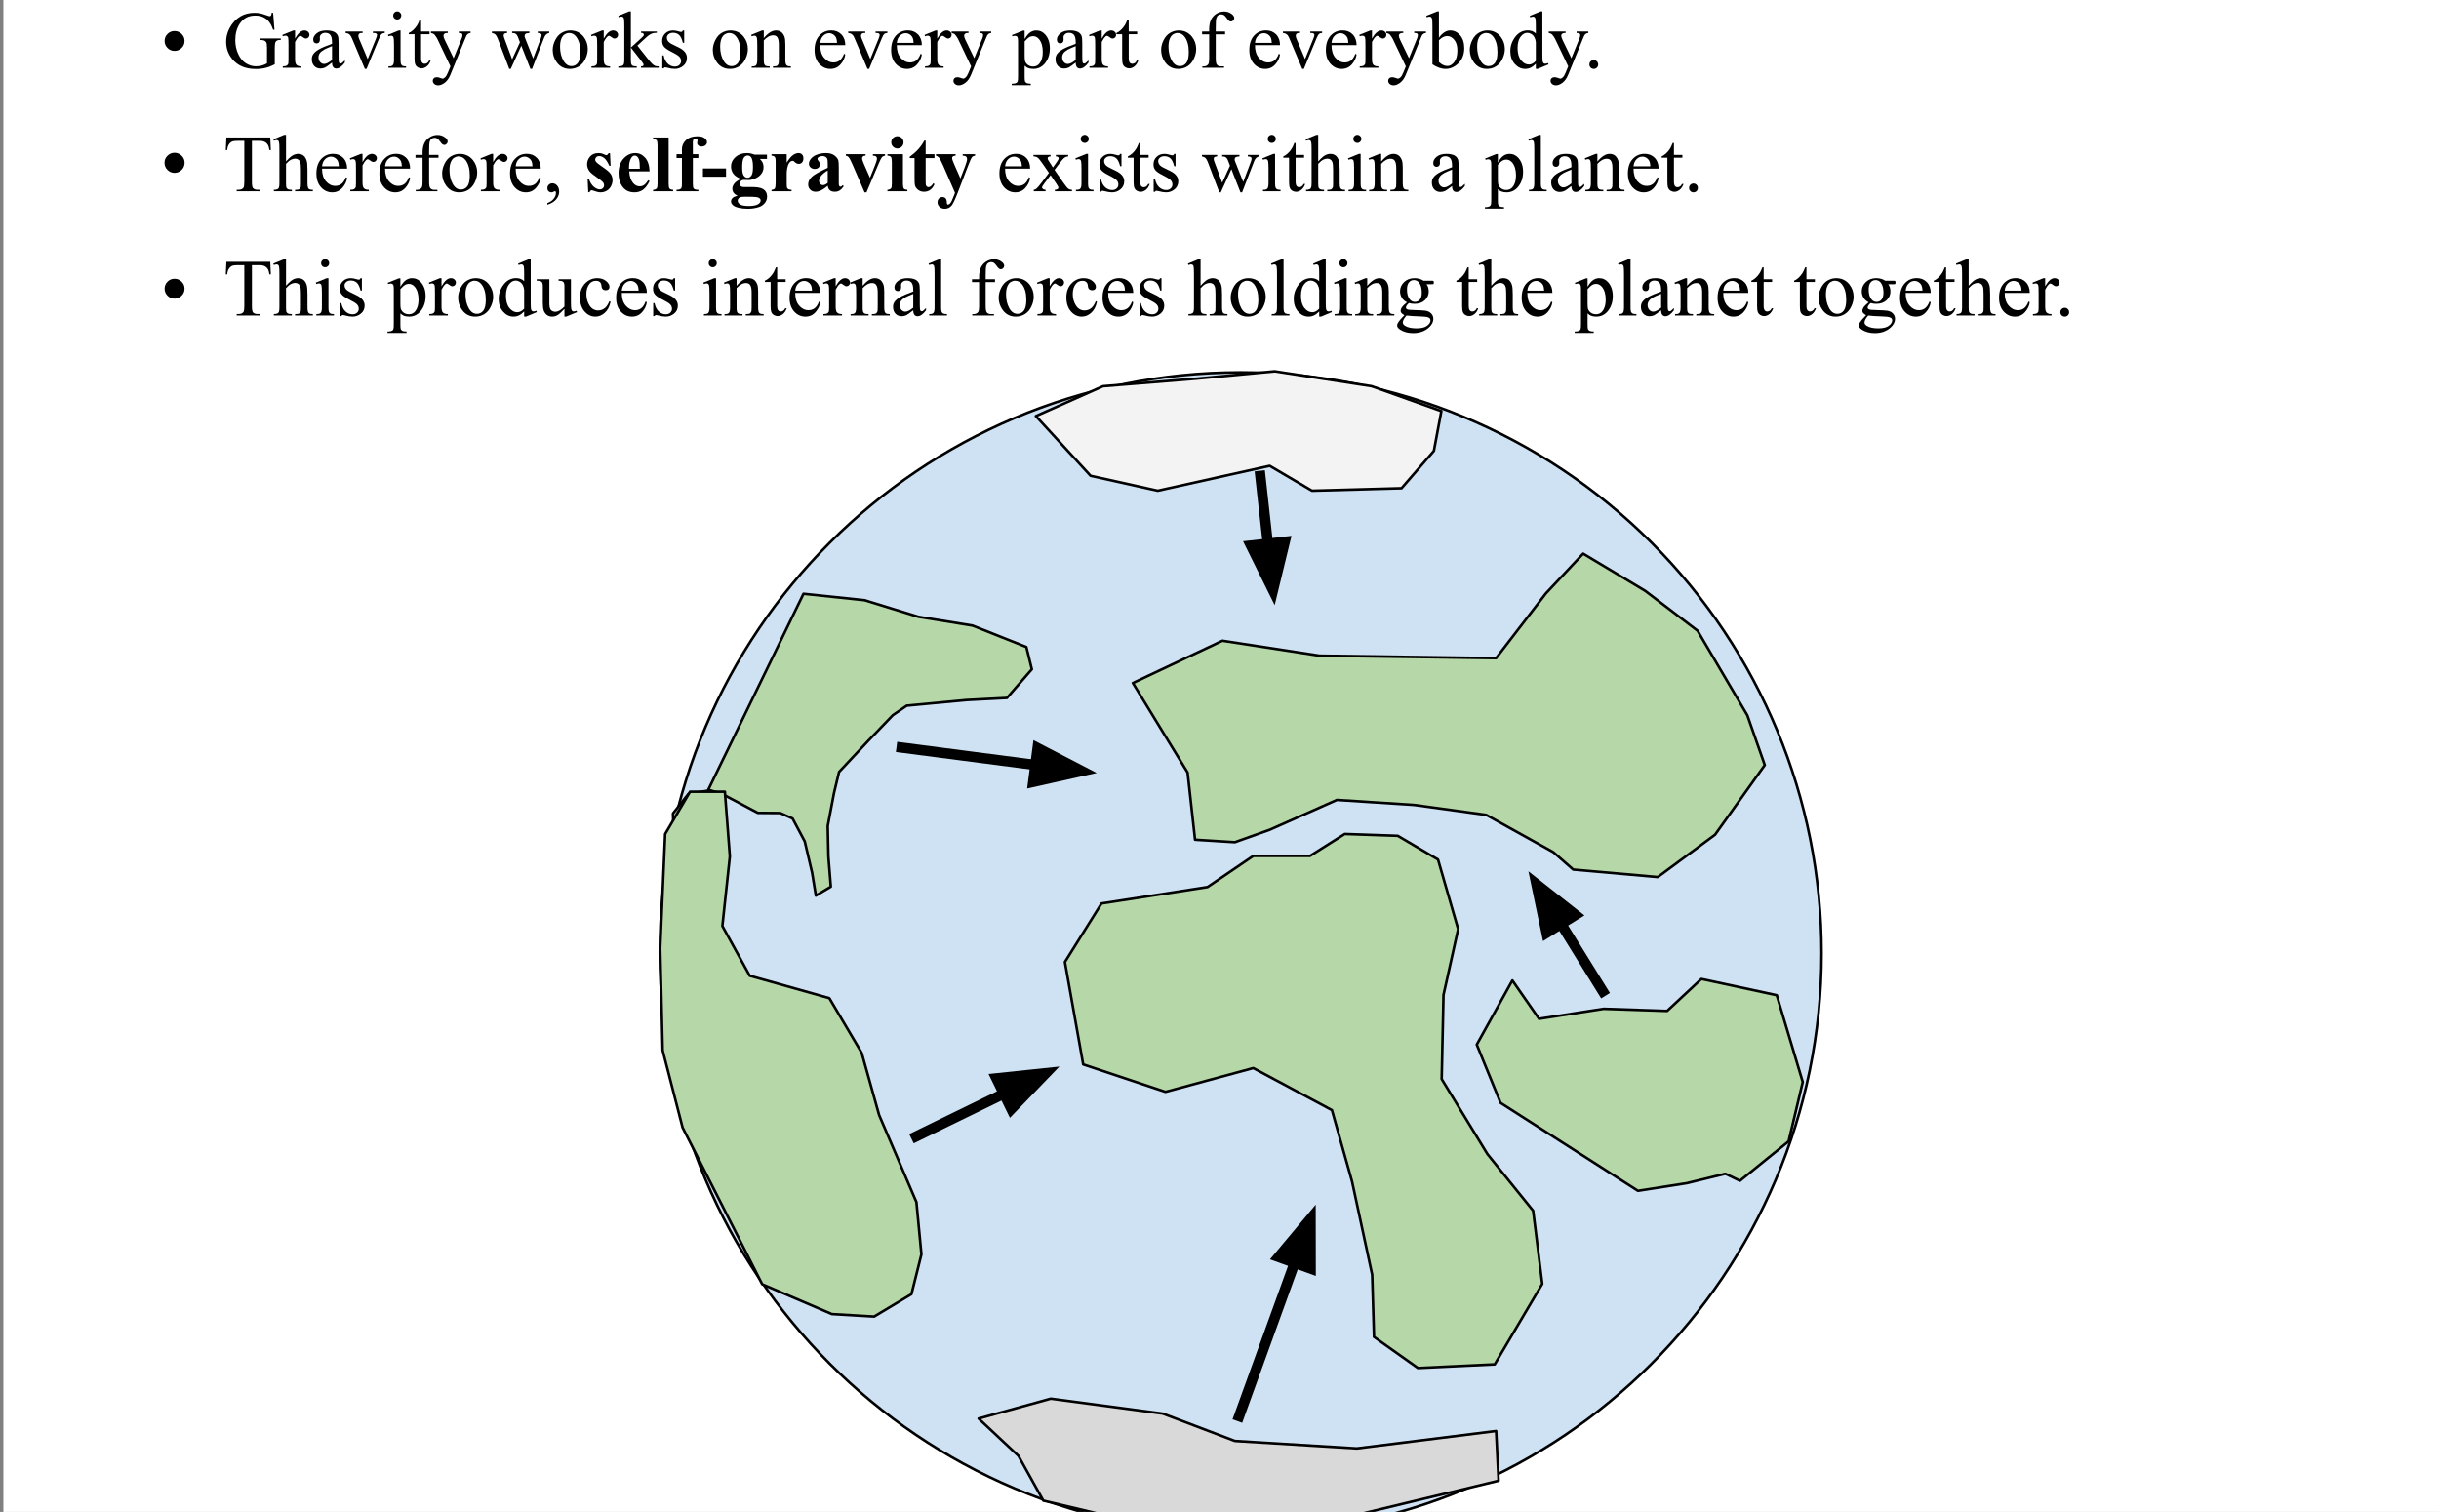 <?xml version="1.0" encoding="UTF-8"?>
<svg xmlns="http://www.w3.org/2000/svg" xmlns:xlink="http://www.w3.org/1999/xlink" width="721pt" height="447pt" viewBox="0 0 721 447" version="1.1">
<rect x="0" y="0" width="721" height="447" fill="#808080" stroke="none"/>
<defs>
<g>
<symbol overflow="visible" id="glyph0-0">
<path style="stroke:none;" d="M 3.328 0 L 3.328 -15 L 15.328 -15 L 15.328 0 Z M 3.703 -0.375 L 14.953 -0.375 L 14.953 -14.625 L 3.703 -14.625 Z M 3.703 -0.375 "/>
</symbol>
<symbol overflow="visible" id="glyph0-1">
<path style="stroke:none;" d="M 4.25 -10.875 C 5.062 -10.875 5.754 -10.586 6.328 -10.016 C 6.91 -9.441 7.203 -8.75 7.203 -7.938 C 7.203 -7.125 6.91 -6.43 6.328 -5.859 C 5.754 -5.285 5.062 -5 4.25 -5 C 3.438 -5 2.742 -5.285 2.172 -5.859 C 1.598 -6.43 1.312 -7.125 1.312 -7.938 C 1.312 -8.75 1.598 -9.441 2.172 -10.016 C 2.742 -10.586 3.438 -10.875 4.25 -10.875 Z M 4.25 -10.875 "/>
</symbol>
<symbol overflow="visible" id="glyph0-2">
<path style="stroke:none;" d="M 14.734 -16.25 L 15.141 -11.234 L 14.734 -11.234 C 14.316 -12.484 13.781 -13.426 13.125 -14.062 C 12.176 -14.977 10.961 -15.438 9.484 -15.438 C 7.461 -15.438 5.922 -14.633 4.859 -13.031 C 3.984 -11.676 3.547 -10.066 3.547 -8.203 C 3.547 -6.691 3.836 -5.312 4.422 -4.062 C 5.004 -2.812 5.77 -1.895 6.719 -1.312 C 7.664 -0.727 8.641 -0.438 9.641 -0.438 C 10.234 -0.438 10.801 -0.508 11.344 -0.656 C 11.895 -0.801 12.422 -1.02 12.922 -1.312 L 12.922 -5.906 C 12.922 -6.707 12.859 -7.227 12.734 -7.469 C 12.617 -7.719 12.43 -7.906 12.172 -8.031 C 11.922 -8.164 11.477 -8.234 10.844 -8.234 L 10.844 -8.672 L 17 -8.672 L 17 -8.234 L 16.703 -8.234 C 16.086 -8.234 15.672 -8.031 15.453 -7.625 C 15.297 -7.332 15.219 -6.758 15.219 -5.906 L 15.219 -1.047 C 14.312 -0.555 13.422 -0.203 12.547 0.016 C 11.672 0.242 10.703 0.359 9.641 0.359 C 6.566 0.359 4.234 -0.625 2.641 -2.594 C 1.441 -4.07 0.844 -5.773 0.844 -7.703 C 0.844 -9.098 1.18 -10.438 1.859 -11.719 C 2.648 -13.238 3.742 -14.41 5.141 -15.234 C 6.297 -15.91 7.672 -16.25 9.266 -16.25 C 9.836 -16.25 10.359 -16.203 10.828 -16.109 C 11.305 -16.016 11.977 -15.812 12.844 -15.5 C 13.281 -15.332 13.57 -15.25 13.719 -15.25 C 13.875 -15.25 14.004 -15.316 14.109 -15.453 C 14.211 -15.586 14.273 -15.852 14.297 -16.25 Z M 14.734 -16.25 "/>
</symbol>
<symbol overflow="visible" id="glyph0-3">
<path style="stroke:none;" d="M 3.891 -11.047 L 3.891 -8.641 C 4.785 -10.242 5.707 -11.047 6.656 -11.047 C 7.082 -11.047 7.438 -10.914 7.719 -10.656 C 8 -10.395 8.141 -10.094 8.141 -9.75 C 8.141 -9.445 8.035 -9.188 7.828 -8.969 C 7.629 -8.758 7.391 -8.656 7.109 -8.656 C 6.836 -8.656 6.531 -8.789 6.188 -9.062 C 5.852 -9.332 5.602 -9.469 5.438 -9.469 C 5.301 -9.469 5.148 -9.391 4.984 -9.234 C 4.629 -8.91 4.266 -8.383 3.891 -7.656 L 3.891 -2.516 C 3.891 -1.922 3.961 -1.469 4.109 -1.156 C 4.211 -0.945 4.395 -0.77 4.656 -0.625 C 4.914 -0.488 5.285 -0.422 5.766 -0.422 L 5.766 0 L 0.266 0 L 0.266 -0.422 C 0.816 -0.422 1.223 -0.508 1.484 -0.688 C 1.68 -0.812 1.82 -1.008 1.906 -1.281 C 1.938 -1.414 1.953 -1.797 1.953 -2.422 L 1.953 -6.578 C 1.953 -7.828 1.926 -8.57 1.875 -8.812 C 1.832 -9.051 1.738 -9.223 1.594 -9.328 C 1.457 -9.441 1.289 -9.5 1.094 -9.5 C 0.852 -9.5 0.578 -9.438 0.266 -9.312 L 0.156 -9.734 L 3.406 -11.047 Z M 3.891 -11.047 "/>
</symbol>
<symbol overflow="visible" id="glyph0-4">
<path style="stroke:none;" d="M 6.828 -1.547 C 5.734 -0.691 5.047 -0.203 4.766 -0.078 C 4.336 0.117 3.883 0.219 3.406 0.219 C 2.664 0.219 2.055 -0.031 1.578 -0.531 C 1.098 -1.039 0.859 -1.711 0.859 -2.547 C 0.859 -3.066 0.973 -3.52 1.203 -3.906 C 1.523 -4.438 2.082 -4.938 2.875 -5.406 C 3.664 -5.875 4.984 -6.441 6.828 -7.109 L 6.828 -7.531 C 6.828 -8.602 6.656 -9.336 6.312 -9.734 C 5.977 -10.141 5.488 -10.344 4.844 -10.344 C 4.352 -10.344 3.961 -10.207 3.672 -9.938 C 3.367 -9.676 3.219 -9.375 3.219 -9.031 L 3.25 -8.344 C 3.25 -7.988 3.156 -7.711 2.969 -7.516 C 2.789 -7.316 2.551 -7.219 2.25 -7.219 C 1.957 -7.219 1.719 -7.316 1.531 -7.516 C 1.352 -7.723 1.266 -8.004 1.266 -8.359 C 1.266 -9.023 1.609 -9.641 2.297 -10.203 C 2.984 -10.766 3.945 -11.047 5.188 -11.047 C 6.145 -11.047 6.926 -10.891 7.531 -10.578 C 8 -10.328 8.344 -9.945 8.562 -9.438 C 8.695 -9.102 8.766 -8.414 8.766 -7.375 L 8.766 -3.734 C 8.766 -2.703 8.785 -2.07 8.828 -1.844 C 8.867 -1.613 8.93 -1.457 9.016 -1.375 C 9.109 -1.301 9.211 -1.266 9.328 -1.266 C 9.453 -1.266 9.562 -1.289 9.656 -1.344 C 9.82 -1.445 10.141 -1.734 10.609 -2.203 L 10.609 -1.547 C 9.734 -0.367 8.895 0.219 8.094 0.219 C 7.719 0.219 7.414 0.082 7.188 -0.188 C 6.957 -0.457 6.836 -0.91 6.828 -1.547 Z M 6.828 -2.312 L 6.828 -6.406 C 5.648 -5.938 4.891 -5.602 4.547 -5.406 C 3.93 -5.062 3.488 -4.703 3.219 -4.328 C 2.957 -3.953 2.828 -3.539 2.828 -3.094 C 2.828 -2.531 2.992 -2.062 3.328 -1.688 C 3.66 -1.32 4.047 -1.141 4.484 -1.141 C 5.078 -1.141 5.859 -1.531 6.828 -2.312 Z M 6.828 -2.312 "/>
</symbol>
<symbol overflow="visible" id="glyph0-5">
<path style="stroke:none;" d="M 0.203 -10.734 L 5.25 -10.734 L 5.25 -10.297 L 4.922 -10.297 C 4.617 -10.297 4.383 -10.223 4.219 -10.078 C 4.062 -9.93 3.984 -9.734 3.984 -9.484 C 3.984 -9.211 4.066 -8.891 4.234 -8.516 L 6.734 -2.578 L 9.234 -8.734 C 9.41 -9.172 9.5 -9.504 9.5 -9.734 C 9.5 -9.836 9.469 -9.926 9.406 -10 C 9.32 -10.113 9.211 -10.191 9.078 -10.234 C 8.953 -10.273 8.688 -10.297 8.281 -10.297 L 8.281 -10.734 L 11.781 -10.734 L 11.781 -10.297 C 11.375 -10.266 11.094 -10.188 10.938 -10.062 C 10.664 -9.82 10.422 -9.43 10.203 -8.891 L 6.391 0.328 L 5.906 0.328 L 2.078 -8.734 C 1.898 -9.148 1.734 -9.453 1.578 -9.641 C 1.422 -9.828 1.223 -9.984 0.984 -10.109 C 0.848 -10.172 0.586 -10.234 0.203 -10.297 Z M 0.203 -10.734 "/>
</symbol>
<symbol overflow="visible" id="glyph0-6">
<path style="stroke:none;" d="M 3.484 -16.672 C 3.805 -16.672 4.082 -16.551 4.312 -16.312 C 4.551 -16.082 4.672 -15.805 4.672 -15.484 C 4.672 -15.148 4.551 -14.863 4.312 -14.625 C 4.082 -14.395 3.805 -14.281 3.484 -14.281 C 3.148 -14.281 2.863 -14.395 2.625 -14.625 C 2.395 -14.863 2.281 -15.148 2.281 -15.484 C 2.281 -15.805 2.395 -16.082 2.625 -16.312 C 2.863 -16.551 3.148 -16.672 3.484 -16.672 Z M 4.453 -11.047 L 4.453 -2.422 C 4.453 -1.754 4.5 -1.305 4.594 -1.078 C 4.695 -0.859 4.844 -0.691 5.031 -0.578 C 5.227 -0.473 5.578 -0.422 6.078 -0.422 L 6.078 0 L 0.875 0 L 0.875 -0.422 C 1.395 -0.422 1.742 -0.473 1.922 -0.578 C 2.098 -0.68 2.238 -0.848 2.344 -1.078 C 2.457 -1.316 2.516 -1.766 2.516 -2.422 L 2.516 -6.562 C 2.516 -7.727 2.477 -8.484 2.406 -8.828 C 2.352 -9.078 2.266 -9.25 2.141 -9.344 C 2.023 -9.445 1.867 -9.5 1.672 -9.5 C 1.453 -9.5 1.188 -9.438 0.875 -9.312 L 0.703 -9.734 L 3.938 -11.047 Z M 4.453 -11.047 "/>
</symbol>
<symbol overflow="visible" id="glyph0-7">
<path style="stroke:none;" d="M 3.875 -14.266 L 3.875 -10.734 L 6.375 -10.734 L 6.375 -9.922 L 3.875 -9.922 L 3.875 -2.953 C 3.875 -2.254 3.973 -1.785 4.172 -1.547 C 4.367 -1.305 4.625 -1.188 4.938 -1.188 C 5.195 -1.188 5.445 -1.266 5.688 -1.422 C 5.926 -1.586 6.113 -1.828 6.25 -2.141 L 6.703 -2.141 C 6.43 -1.367 6.047 -0.789 5.547 -0.406 C 5.047 -0.02 4.531 0.172 4 0.172 C 3.633 0.172 3.281 0.07 2.938 -0.125 C 2.594 -0.32 2.336 -0.602 2.172 -0.969 C 2.016 -1.344 1.938 -1.922 1.938 -2.703 L 1.938 -9.922 L 0.234 -9.922 L 0.234 -10.297 C 0.66 -10.473 1.098 -10.766 1.547 -11.172 C 2.004 -11.586 2.406 -12.078 2.75 -12.641 C 2.938 -12.93 3.188 -13.473 3.5 -14.266 Z M 3.875 -14.266 "/>
</symbol>
<symbol overflow="visible" id="glyph0-8">
<path style="stroke:none;" d="M 0.141 -10.734 L 5.141 -10.734 L 5.141 -10.297 L 4.906 -10.297 C 4.551 -10.297 4.285 -10.219 4.109 -10.062 C 3.93 -9.914 3.844 -9.727 3.844 -9.5 C 3.844 -9.195 3.973 -8.773 4.234 -8.234 L 6.844 -2.828 L 9.25 -8.75 C 9.383 -9.07 9.453 -9.391 9.453 -9.703 C 9.453 -9.848 9.422 -9.953 9.359 -10.016 C 9.297 -10.109 9.195 -10.176 9.062 -10.219 C 8.938 -10.27 8.707 -10.297 8.375 -10.297 L 8.375 -10.734 L 11.859 -10.734 L 11.859 -10.297 C 11.566 -10.266 11.344 -10.203 11.188 -10.109 C 11.031 -10.016 10.859 -9.844 10.672 -9.594 C 10.609 -9.477 10.477 -9.176 10.281 -8.688 L 5.906 2.031 C 5.488 3.07 4.938 3.859 4.25 4.391 C 3.562 4.922 2.906 5.188 2.281 5.188 C 1.812 5.188 1.426 5.051 1.125 4.781 C 0.832 4.52 0.688 4.219 0.688 3.875 C 0.688 3.539 0.797 3.273 1.016 3.078 C 1.234 2.879 1.531 2.781 1.906 2.781 C 2.156 2.781 2.504 2.863 2.953 3.031 C 3.266 3.156 3.461 3.219 3.547 3.219 C 3.773 3.219 4.023 3.094 4.297 2.844 C 4.578 2.602 4.859 2.133 5.141 1.438 L 5.906 -0.422 L 2.047 -8.516 C 1.93 -8.766 1.742 -9.066 1.484 -9.422 C 1.297 -9.691 1.141 -9.875 1.016 -9.969 C 0.828 -10.094 0.535 -10.203 0.141 -10.297 Z M 0.141 -10.734 "/>
</symbol>
<symbol overflow="visible" id="glyph0-9">
<path style="stroke:none;" d=""/>
</symbol>
<symbol overflow="visible" id="glyph0-10">
<path style="stroke:none;" d="M 0.156 -10.734 L 4.656 -10.734 L 4.656 -10.297 C 4.238 -10.266 3.961 -10.191 3.828 -10.078 C 3.703 -9.961 3.641 -9.797 3.641 -9.578 C 3.641 -9.336 3.707 -9.047 3.844 -8.703 L 6.141 -2.516 L 8.453 -7.547 L 7.844 -9.125 C 7.656 -9.594 7.41 -9.922 7.109 -10.109 C 6.93 -10.211 6.609 -10.273 6.141 -10.297 L 6.141 -10.734 L 11.25 -10.734 L 11.25 -10.297 C 10.688 -10.273 10.289 -10.176 10.062 -10 C 9.906 -9.875 9.828 -9.676 9.828 -9.406 C 9.828 -9.25 9.859 -9.086 9.922 -8.922 L 12.359 -2.75 L 14.609 -8.703 C 14.766 -9.117 14.844 -9.453 14.844 -9.703 C 14.844 -9.848 14.766 -9.977 14.609 -10.094 C 14.461 -10.219 14.164 -10.285 13.719 -10.297 L 13.719 -10.734 L 17.109 -10.734 L 17.109 -10.297 C 16.43 -10.203 15.93 -9.742 15.609 -8.922 L 12.031 0.328 L 11.547 0.328 L 8.859 -6.531 L 5.734 0.328 L 5.297 0.328 L 1.859 -8.703 C 1.629 -9.266 1.406 -9.645 1.188 -9.844 C 0.969 -10.051 0.625 -10.203 0.156 -10.297 Z M 0.156 -10.734 "/>
</symbol>
<symbol overflow="visible" id="glyph0-11">
<path style="stroke:none;" d="M 6 -11.047 C 7.625 -11.047 8.93 -10.43 9.922 -9.203 C 10.754 -8.148 11.172 -6.938 11.172 -5.562 C 11.172 -4.602 10.938 -3.629 10.469 -2.641 C 10.008 -1.66 9.375 -0.922 8.562 -0.422 C 7.758 0.078 6.863 0.328 5.875 0.328 C 4.258 0.328 2.973 -0.316 2.016 -1.609 C 1.211 -2.691 0.812 -3.91 0.812 -5.266 C 0.812 -6.242 1.055 -7.219 1.547 -8.188 C 2.035 -9.164 2.676 -9.883 3.469 -10.344 C 4.27 -10.812 5.113 -11.047 6 -11.047 Z M 5.641 -10.297 C 5.223 -10.297 4.805 -10.172 4.391 -9.922 C 3.973 -9.672 3.633 -9.238 3.375 -8.625 C 3.113 -8.008 2.984 -7.219 2.984 -6.25 C 2.984 -4.688 3.297 -3.336 3.922 -2.203 C 4.547 -1.066 5.363 -0.5 6.375 -0.5 C 7.133 -0.5 7.758 -0.812 8.25 -1.438 C 8.738 -2.062 8.984 -3.141 8.984 -4.672 C 8.984 -6.578 8.578 -8.078 7.766 -9.172 C 7.203 -9.922 6.492 -10.297 5.641 -10.297 Z M 5.641 -10.297 "/>
</symbol>
<symbol overflow="visible" id="glyph0-12">
<path style="stroke:none;" d="M 3.922 -16.672 L 3.922 -5.984 L 6.656 -8.469 C 7.238 -9 7.578 -9.336 7.672 -9.484 C 7.734 -9.578 7.766 -9.672 7.766 -9.766 C 7.766 -9.922 7.695 -10.055 7.562 -10.172 C 7.438 -10.285 7.223 -10.348 6.922 -10.359 L 6.922 -10.734 L 11.594 -10.734 L 11.594 -10.359 C 10.945 -10.348 10.41 -10.25 9.984 -10.062 C 9.566 -9.883 9.102 -9.566 8.594 -9.109 L 5.844 -6.562 L 8.594 -3.078 C 9.352 -2.117 9.867 -1.508 10.141 -1.25 C 10.516 -0.883 10.844 -0.648 11.125 -0.547 C 11.32 -0.461 11.66 -0.422 12.141 -0.422 L 12.141 0 L 6.922 0 L 6.922 -0.422 C 7.223 -0.43 7.426 -0.477 7.531 -0.562 C 7.633 -0.645 7.688 -0.758 7.688 -0.906 C 7.688 -1.082 7.531 -1.367 7.219 -1.766 L 3.922 -5.984 L 3.922 -2.422 C 3.922 -1.723 3.969 -1.266 4.062 -1.047 C 4.164 -0.828 4.305 -0.672 4.484 -0.578 C 4.672 -0.484 5.062 -0.43 5.656 -0.422 L 5.656 0 L 0.203 0 L 0.203 -0.422 C 0.742 -0.422 1.156 -0.488 1.438 -0.625 C 1.594 -0.707 1.719 -0.836 1.812 -1.016 C 1.926 -1.273 1.984 -1.723 1.984 -2.359 L 1.984 -12.125 C 1.984 -13.375 1.953 -14.133 1.891 -14.406 C 1.836 -14.688 1.75 -14.879 1.625 -14.984 C 1.5 -15.086 1.336 -15.141 1.141 -15.141 C 0.973 -15.141 0.727 -15.07 0.406 -14.938 L 0.203 -15.359 L 3.391 -16.672 Z M 3.922 -16.672 "/>
</symbol>
<symbol overflow="visible" id="glyph0-13">
<path style="stroke:none;" d="M 7.688 -11.047 L 7.688 -7.391 L 7.297 -7.391 C 7.004 -8.547 6.625 -9.328 6.156 -9.734 C 5.695 -10.148 5.109 -10.359 4.391 -10.359 C 3.836 -10.359 3.395 -10.211 3.062 -9.922 C 2.727 -9.641 2.562 -9.32 2.562 -8.969 C 2.562 -8.531 2.688 -8.156 2.938 -7.844 C 3.176 -7.52 3.664 -7.18 4.406 -6.828 L 6.125 -5.984 C 7.707 -5.211 8.5 -4.195 8.5 -2.938 C 8.5 -1.957 8.129 -1.164 7.391 -0.562 C 6.648 0.031 5.82 0.328 4.906 0.328 C 4.25 0.328 3.5 0.207 2.656 -0.031 C 2.406 -0.102 2.195 -0.141 2.031 -0.141 C 1.852 -0.141 1.711 -0.035 1.609 0.172 L 1.219 0.172 L 1.219 -3.672 L 1.609 -3.672 C 1.828 -2.578 2.242 -1.75 2.859 -1.188 C 3.473 -0.633 4.164 -0.359 4.938 -0.359 C 5.477 -0.359 5.914 -0.516 6.25 -0.828 C 6.594 -1.148 6.766 -1.535 6.766 -1.984 C 6.766 -2.523 6.57 -2.977 6.188 -3.344 C 5.812 -3.707 5.055 -4.172 3.922 -4.734 C 2.797 -5.297 2.055 -5.805 1.703 -6.266 C 1.348 -6.703 1.172 -7.266 1.172 -7.953 C 1.172 -8.828 1.473 -9.562 2.078 -10.156 C 2.68 -10.75 3.469 -11.047 4.438 -11.047 C 4.852 -11.047 5.363 -10.957 5.969 -10.781 C 6.363 -10.664 6.629 -10.609 6.766 -10.609 C 6.891 -10.609 6.984 -10.633 7.047 -10.688 C 7.117 -10.738 7.203 -10.859 7.297 -11.047 Z M 7.688 -11.047 "/>
</symbol>
<symbol overflow="visible" id="glyph0-14">
<path style="stroke:none;" d="M 3.875 -8.781 C 5.133 -10.289 6.336 -11.047 7.484 -11.047 C 8.066 -11.047 8.566 -10.898 8.984 -10.609 C 9.41 -10.316 9.75 -9.836 10 -9.172 C 10.164 -8.703 10.25 -7.984 10.25 -7.016 L 10.25 -2.422 C 10.25 -1.742 10.305 -1.285 10.422 -1.047 C 10.504 -0.848 10.641 -0.691 10.828 -0.578 C 11.023 -0.473 11.379 -0.422 11.891 -0.422 L 11.891 0 L 6.594 0 L 6.594 -0.422 L 6.812 -0.422 C 7.312 -0.422 7.66 -0.492 7.859 -0.641 C 8.055 -0.797 8.195 -1.023 8.281 -1.328 C 8.312 -1.441 8.328 -1.805 8.328 -2.422 L 8.328 -6.828 C 8.328 -7.797 8.195 -8.5 7.938 -8.938 C 7.688 -9.383 7.258 -9.609 6.656 -9.609 C 5.727 -9.609 4.801 -9.102 3.875 -8.094 L 3.875 -2.422 C 3.875 -1.703 3.922 -1.254 4.016 -1.078 C 4.117 -0.848 4.266 -0.68 4.453 -0.578 C 4.648 -0.473 5.039 -0.422 5.625 -0.422 L 5.625 0 L 0.312 0 L 0.312 -0.422 L 0.547 -0.422 C 1.098 -0.422 1.469 -0.555 1.656 -0.828 C 1.852 -1.109 1.953 -1.641 1.953 -2.422 L 1.953 -6.406 C 1.953 -7.695 1.922 -8.484 1.859 -8.766 C 1.797 -9.047 1.703 -9.238 1.578 -9.344 C 1.461 -9.445 1.305 -9.5 1.109 -9.5 C 0.891 -9.5 0.625 -9.438 0.312 -9.312 L 0.141 -9.734 L 3.375 -11.047 L 3.875 -11.047 Z M 3.875 -8.781 "/>
</symbol>
<symbol overflow="visible" id="glyph0-15">
<path style="stroke:none;" d="M 2.562 -6.688 C 2.551 -5.094 2.938 -3.844 3.719 -2.938 C 4.5 -2.031 5.414 -1.578 6.469 -1.578 C 7.176 -1.578 7.785 -1.77 8.297 -2.156 C 8.816 -2.551 9.254 -3.219 9.609 -4.156 L 9.969 -3.922 C 9.812 -2.848 9.336 -1.867 8.547 -0.984 C 7.754 -0.109 6.766 0.328 5.578 0.328 C 4.285 0.328 3.18 -0.172 2.266 -1.172 C 1.348 -2.18 0.891 -3.535 0.891 -5.234 C 0.891 -7.066 1.359 -8.492 2.297 -9.516 C 3.242 -10.547 4.426 -11.062 5.844 -11.062 C 7.051 -11.062 8.039 -10.664 8.812 -9.875 C 9.582 -9.082 9.969 -8.02 9.969 -6.688 Z M 2.562 -7.375 L 7.531 -7.375 C 7.488 -8.062 7.406 -8.547 7.281 -8.828 C 7.082 -9.266 6.789 -9.609 6.406 -9.859 C 6.02 -10.109 5.613 -10.234 5.188 -10.234 C 4.539 -10.234 3.961 -9.977 3.453 -9.469 C 2.941 -8.969 2.645 -8.27 2.562 -7.375 Z M 2.562 -7.375 "/>
</symbol>
<symbol overflow="visible" id="glyph0-16">
<path style="stroke:none;" d="M -0.031 -9.672 L 3.281 -11 L 3.734 -11 L 3.734 -8.5 C 4.285 -9.445 4.836 -10.109 5.391 -10.484 C 5.953 -10.859 6.539 -11.047 7.156 -11.047 C 8.238 -11.047 9.141 -10.625 9.859 -9.781 C 10.742 -8.75 11.188 -7.406 11.188 -5.75 C 11.188 -3.906 10.656 -2.375 9.594 -1.156 C 8.719 -0.164 7.613 0.328 6.281 0.328 C 5.707 0.328 5.207 0.242 4.781 0.078 C 4.469 -0.035 4.117 -0.27 3.734 -0.625 L 3.734 2.656 C 3.734 3.383 3.773 3.848 3.859 4.047 C 3.953 4.242 4.109 4.398 4.328 4.516 C 4.555 4.641 4.961 4.703 5.547 4.703 L 5.547 5.141 L -0.078 5.141 L -0.078 4.703 L 0.219 4.703 C 0.645 4.711 1.008 4.629 1.312 4.453 C 1.457 4.367 1.57 4.227 1.656 4.031 C 1.738 3.844 1.781 3.359 1.781 2.578 L 1.781 -7.578 C 1.781 -8.266 1.75 -8.703 1.688 -8.891 C 1.625 -9.078 1.523 -9.219 1.391 -9.312 C 1.254 -9.406 1.066 -9.453 0.828 -9.453 C 0.641 -9.453 0.406 -9.398 0.125 -9.297 Z M 3.734 -7.812 L 3.734 -3.797 C 3.734 -2.93 3.766 -2.363 3.828 -2.094 C 3.941 -1.633 4.211 -1.234 4.641 -0.891 C 5.066 -0.547 5.602 -0.375 6.25 -0.375 C 7.031 -0.375 7.66 -0.68 8.141 -1.297 C 8.773 -2.086 9.094 -3.207 9.094 -4.656 C 9.094 -6.289 8.734 -7.551 8.016 -8.438 C 7.516 -9.051 6.922 -9.359 6.234 -9.359 C 5.859 -9.359 5.488 -9.266 5.125 -9.078 C 4.844 -8.93 4.379 -8.508 3.734 -7.812 Z M 3.734 -7.812 "/>
</symbol>
<symbol overflow="visible" id="glyph0-17">
<path style="stroke:none;" d="M 4.953 -9.891 L 4.953 -2.844 C 4.953 -1.844 5.062 -1.207 5.281 -0.938 C 5.562 -0.594 5.945 -0.422 6.438 -0.422 L 7.406 -0.422 L 7.406 0 L 1 0 L 1 -0.422 L 1.484 -0.422 C 1.797 -0.422 2.078 -0.5 2.328 -0.656 C 2.586 -0.812 2.766 -1.02 2.859 -1.281 C 2.961 -1.551 3.016 -2.07 3.016 -2.844 L 3.016 -9.891 L 0.922 -9.891 L 0.922 -10.734 L 3.016 -10.734 L 3.016 -11.438 C 3.016 -12.508 3.188 -13.414 3.531 -14.156 C 3.875 -14.895 4.398 -15.492 5.109 -15.953 C 5.816 -16.41 6.609 -16.641 7.484 -16.641 C 8.305 -16.641 9.062 -16.375 9.75 -15.844 C 10.207 -15.488 10.438 -15.094 10.438 -14.656 C 10.438 -14.426 10.332 -14.207 10.125 -14 C 9.926 -13.789 9.707 -13.688 9.469 -13.688 C 9.289 -13.688 9.102 -13.75 8.906 -13.875 C 8.707 -14.008 8.461 -14.289 8.172 -14.719 C 7.879 -15.145 7.613 -15.43 7.375 -15.578 C 7.133 -15.723 6.863 -15.797 6.562 -15.797 C 6.207 -15.797 5.906 -15.695 5.656 -15.5 C 5.406 -15.312 5.223 -15.016 5.109 -14.609 C 5.004 -14.211 4.953 -13.18 4.953 -11.516 L 4.953 -10.734 L 7.719 -10.734 L 7.719 -9.891 Z M 4.953 -9.891 "/>
</symbol>
<symbol overflow="visible" id="glyph0-18">
<path style="stroke:none;" d="M 3.688 -8.891 C 4.727 -10.328 5.852 -11.047 7.062 -11.047 C 8.156 -11.047 9.113 -10.578 9.938 -9.641 C 10.758 -8.703 11.172 -7.414 11.172 -5.781 C 11.172 -3.875 10.535 -2.336 9.266 -1.172 C 8.18 -0.172 6.973 0.328 5.641 0.328 C 5.016 0.328 4.379 0.211 3.734 -0.016 C 3.086 -0.242 2.43 -0.582 1.766 -1.031 L 1.766 -12.156 C 1.766 -13.375 1.734 -14.125 1.672 -14.406 C 1.609 -14.688 1.516 -14.875 1.391 -14.969 C 1.266 -15.07 1.109 -15.125 0.922 -15.125 C 0.703 -15.125 0.43 -15.062 0.109 -14.938 L -0.062 -15.359 L 3.172 -16.672 L 3.688 -16.672 Z M 3.688 -8.141 L 3.688 -1.719 C 4.094 -1.32 4.504 -1.023 4.922 -0.828 C 5.348 -0.629 5.785 -0.531 6.234 -0.531 C 6.941 -0.531 7.602 -0.922 8.219 -1.703 C 8.832 -2.484 9.141 -3.617 9.141 -5.109 C 9.141 -6.484 8.832 -7.539 8.219 -8.281 C 7.602 -9.02 6.906 -9.391 6.125 -9.391 C 5.719 -9.391 5.305 -9.285 4.891 -9.078 C 4.578 -8.922 4.176 -8.609 3.688 -8.141 Z M 3.688 -8.141 "/>
</symbol>
<symbol overflow="visible" id="glyph0-19">
<path style="stroke:none;" d="M 8.328 -1.203 C 7.805 -0.66 7.297 -0.27 6.797 -0.031 C 6.297 0.207 5.758 0.328 5.188 0.328 C 4.008 0.328 2.984 -0.16 2.109 -1.141 C 1.234 -2.117 0.797 -3.379 0.797 -4.922 C 0.797 -6.461 1.281 -7.867 2.25 -9.141 C 3.219 -10.422 4.461 -11.062 5.984 -11.062 C 6.93 -11.062 7.711 -10.758 8.328 -10.156 L 8.328 -12.141 C 8.328 -13.367 8.297 -14.125 8.234 -14.406 C 8.18 -14.688 8.094 -14.875 7.969 -14.969 C 7.844 -15.07 7.688 -15.125 7.5 -15.125 C 7.301 -15.125 7.031 -15.062 6.688 -14.938 L 6.547 -15.359 L 9.734 -16.672 L 10.266 -16.672 L 10.266 -4.25 C 10.266 -3 10.289 -2.234 10.344 -1.953 C 10.406 -1.672 10.5 -1.473 10.625 -1.359 C 10.758 -1.254 10.914 -1.203 11.094 -1.203 C 11.301 -1.203 11.582 -1.27 11.938 -1.406 L 12.062 -1 L 8.875 0.328 L 8.328 0.328 Z M 8.328 -2.031 L 8.328 -7.562 C 8.285 -8.094 8.145 -8.578 7.906 -9.016 C 7.676 -9.453 7.367 -9.781 6.984 -10 C 6.598 -10.227 6.219 -10.344 5.844 -10.344 C 5.156 -10.344 4.547 -10.031 4.016 -9.406 C 3.297 -8.594 2.938 -7.406 2.938 -5.844 C 2.938 -4.27 3.281 -3.062 3.969 -2.219 C 4.656 -1.383 5.422 -0.969 6.266 -0.969 C 6.984 -0.969 7.672 -1.32 8.328 -2.031 Z M 8.328 -2.031 "/>
</symbol>
<symbol overflow="visible" id="glyph0-20">
<path style="stroke:none;" d="M 3 -2.281 C 3.363 -2.281 3.672 -2.148 3.922 -1.891 C 4.172 -1.641 4.297 -1.332 4.297 -0.969 C 4.297 -0.613 4.172 -0.305 3.922 -0.047 C 3.672 0.203 3.363 0.328 3 0.328 C 2.645 0.328 2.336 0.203 2.078 -0.047 C 1.828 -0.305 1.703 -0.613 1.703 -0.969 C 1.703 -1.344 1.828 -1.656 2.078 -1.906 C 2.336 -2.156 2.645 -2.281 3 -2.281 Z M 3 -2.281 "/>
</symbol>
<symbol overflow="visible" id="glyph0-21">
<path style="stroke:none;" d="M 13.891 -15.891 L 14.062 -12.172 L 13.625 -12.172 C 13.531 -12.828 13.41 -13.297 13.266 -13.578 C 13.023 -14.023 12.703 -14.352 12.297 -14.562 C 11.898 -14.781 11.375 -14.891 10.719 -14.891 L 8.469 -14.891 L 8.469 -2.75 C 8.469 -1.781 8.578 -1.172 8.797 -0.922 C 9.086 -0.598 9.539 -0.438 10.156 -0.438 L 10.719 -0.438 L 10.719 0 L 3.969 0 L 3.969 -0.438 L 4.531 -0.438 C 5.207 -0.438 5.688 -0.641 5.969 -1.047 C 6.133 -1.297 6.219 -1.863 6.219 -2.75 L 6.219 -14.891 L 4.312 -14.891 C 3.57 -14.891 3.047 -14.836 2.734 -14.734 C 2.328 -14.586 1.977 -14.301 1.688 -13.875 C 1.395 -13.457 1.223 -12.891 1.172 -12.172 L 0.734 -12.172 L 0.922 -15.891 Z M 13.891 -15.891 "/>
</symbol>
<symbol overflow="visible" id="glyph0-22">
<path style="stroke:none;" d="M 3.906 -16.672 L 3.906 -8.812 C 4.77 -9.77 5.457 -10.379 5.969 -10.641 C 6.477 -10.91 6.984 -11.047 7.484 -11.047 C 8.098 -11.047 8.625 -10.879 9.062 -10.547 C 9.5 -10.211 9.82 -9.688 10.031 -8.969 C 10.176 -8.469 10.25 -7.551 10.25 -6.219 L 10.25 -2.422 C 10.25 -1.742 10.305 -1.281 10.422 -1.031 C 10.492 -0.844 10.625 -0.691 10.812 -0.578 C 11 -0.473 11.344 -0.422 11.844 -0.422 L 11.844 0 L 6.578 0 L 6.578 -0.422 L 6.828 -0.422 C 7.328 -0.422 7.672 -0.492 7.859 -0.641 C 8.055 -0.797 8.195 -1.023 8.281 -1.328 C 8.301 -1.453 8.312 -1.816 8.312 -2.422 L 8.312 -6.219 C 8.312 -7.395 8.25 -8.164 8.125 -8.531 C 8.008 -8.895 7.816 -9.172 7.547 -9.359 C 7.285 -9.547 6.969 -9.641 6.594 -9.641 C 6.207 -9.641 5.805 -9.535 5.391 -9.328 C 4.973 -9.129 4.477 -8.719 3.906 -8.094 L 3.906 -2.422 C 3.906 -1.691 3.945 -1.234 4.031 -1.047 C 4.113 -0.867 4.266 -0.719 4.484 -0.594 C 4.703 -0.477 5.086 -0.422 5.641 -0.422 L 5.641 0 L 0.312 0 L 0.312 -0.422 C 0.789 -0.422 1.164 -0.492 1.438 -0.641 C 1.594 -0.723 1.719 -0.875 1.812 -1.094 C 1.906 -1.312 1.953 -1.754 1.953 -2.422 L 1.953 -12.141 C 1.953 -13.367 1.922 -14.125 1.859 -14.406 C 1.805 -14.688 1.719 -14.875 1.594 -14.969 C 1.477 -15.07 1.316 -15.125 1.109 -15.125 C 0.953 -15.125 0.688 -15.062 0.312 -14.938 L 0.156 -15.359 L 3.359 -16.672 Z M 3.906 -16.672 "/>
</symbol>
<symbol overflow="visible" id="glyph0-23">
<path style="stroke:none;" d="M 1.297 4 L 1.297 3.484 C 2.098 3.211 2.719 2.797 3.156 2.234 C 3.602 1.68 3.828 1.094 3.828 0.469 C 3.828 0.32 3.789 0.195 3.719 0.094 C 3.664 0.02 3.609 -0.016 3.547 -0.016 C 3.461 -0.016 3.273 0.062 2.984 0.219 C 2.848 0.289 2.703 0.328 2.547 0.328 C 2.16 0.328 1.852 0.211 1.625 -0.016 C 1.406 -0.242 1.297 -0.555 1.297 -0.953 C 1.297 -1.336 1.441 -1.664 1.734 -1.938 C 2.023 -2.207 2.379 -2.344 2.797 -2.344 C 3.316 -2.344 3.773 -2.117 4.172 -1.672 C 4.578 -1.223 4.781 -0.625 4.781 0.125 C 4.781 0.926 4.5 1.672 3.938 2.359 C 3.383 3.055 2.504 3.602 1.297 4 Z M 1.297 4 "/>
</symbol>
<symbol overflow="visible" id="glyph0-24">
<path style="stroke:none;" d="M 0.312 -10.734 L 5.375 -10.734 L 5.375 -10.297 C 5.051 -10.297 4.82 -10.238 4.688 -10.125 C 4.562 -10.02 4.5 -9.879 4.5 -9.703 C 4.5 -9.516 4.633 -9.227 4.906 -8.844 C 5 -8.719 5.129 -8.52 5.297 -8.25 L 6.062 -7.031 L 6.938 -8.25 C 7.5 -9.02 7.781 -9.508 7.781 -9.719 C 7.781 -9.883 7.711 -10.02 7.578 -10.125 C 7.453 -10.238 7.238 -10.297 6.938 -10.297 L 6.938 -10.734 L 10.578 -10.734 L 10.578 -10.297 C 10.191 -10.273 9.859 -10.172 9.578 -9.984 C 9.191 -9.723 8.664 -9.145 8 -8.25 L 6.547 -6.297 L 9.219 -2.453 C 9.875 -1.504 10.344 -0.93 10.625 -0.734 C 10.906 -0.547 11.266 -0.441 11.703 -0.422 L 11.703 0 L 6.641 0 L 6.641 -0.422 C 6.992 -0.422 7.27 -0.5 7.469 -0.656 C 7.613 -0.77 7.688 -0.914 7.688 -1.094 C 7.688 -1.27 7.438 -1.723 6.938 -2.453 L 5.375 -4.75 L 3.641 -2.453 C 3.109 -1.742 2.844 -1.32 2.844 -1.188 C 2.844 -1 2.93 -0.828 3.109 -0.672 C 3.285 -0.523 3.551 -0.441 3.906 -0.422 L 3.906 0 L 0.406 0 L 0.406 -0.422 C 0.688 -0.461 0.93 -0.562 1.141 -0.719 C 1.43 -0.945 1.93 -1.523 2.641 -2.453 L 4.891 -5.438 L 2.844 -8.391 C 2.27 -9.234 1.82 -9.758 1.5 -9.969 C 1.188 -10.188 0.789 -10.297 0.312 -10.297 Z M 0.312 -10.734 "/>
</symbol>
<symbol overflow="visible" id="glyph0-25">
<path style="stroke:none;" d="M 4.438 -16.672 L 4.438 -2.422 C 4.438 -1.754 4.484 -1.312 4.578 -1.094 C 4.68 -0.875 4.832 -0.707 5.031 -0.594 C 5.238 -0.477 5.617 -0.422 6.172 -0.422 L 6.172 0 L 0.922 0 L 0.922 -0.422 C 1.41 -0.422 1.742 -0.473 1.922 -0.578 C 2.098 -0.68 2.238 -0.848 2.344 -1.078 C 2.445 -1.316 2.5 -1.766 2.5 -2.422 L 2.5 -12.172 C 2.5 -13.391 2.469 -14.133 2.406 -14.406 C 2.352 -14.688 2.266 -14.875 2.141 -14.969 C 2.023 -15.07 1.875 -15.125 1.688 -15.125 C 1.488 -15.125 1.234 -15.062 0.922 -14.938 L 0.719 -15.359 L 3.922 -16.672 Z M 4.438 -16.672 "/>
</symbol>
<symbol overflow="visible" id="glyph0-26">
<path style="stroke:none;" d="M 10.156 -10.734 L 10.156 -4.234 C 10.156 -2.992 10.188 -2.234 10.25 -1.953 C 10.312 -1.672 10.406 -1.473 10.531 -1.359 C 10.656 -1.254 10.805 -1.203 10.984 -1.203 C 11.223 -1.203 11.492 -1.27 11.797 -1.406 L 11.969 -1 L 8.75 0.328 L 8.234 0.328 L 8.234 -1.953 C 7.305 -0.953 6.598 -0.32 6.109 -0.062 C 5.629 0.195 5.117 0.328 4.578 0.328 C 3.984 0.328 3.461 0.156 3.016 -0.188 C 2.578 -0.539 2.27 -0.988 2.094 -1.531 C 1.926 -2.082 1.844 -2.859 1.844 -3.859 L 1.844 -8.656 C 1.844 -9.156 1.785 -9.504 1.672 -9.703 C 1.566 -9.898 1.406 -10.051 1.188 -10.156 C 0.977 -10.258 0.594 -10.305 0.031 -10.297 L 0.031 -10.734 L 3.781 -10.734 L 3.781 -3.547 C 3.781 -2.547 3.953 -1.891 4.297 -1.578 C 4.648 -1.266 5.07 -1.109 5.562 -1.109 C 5.906 -1.109 6.285 -1.211 6.703 -1.422 C 7.129 -1.641 7.641 -2.047 8.234 -2.641 L 8.234 -8.719 C 8.234 -9.332 8.117 -9.742 7.891 -9.953 C 7.672 -10.172 7.207 -10.285 6.5 -10.297 L 6.5 -10.734 Z M 10.156 -10.734 "/>
</symbol>
<symbol overflow="visible" id="glyph0-27">
<path style="stroke:none;" d="M 9.875 -4.078 C 9.582 -2.66 9.016 -1.57 8.172 -0.812 C 7.328 -0.051 6.395 0.328 5.375 0.328 C 4.156 0.328 3.094 -0.18 2.188 -1.203 C 1.281 -2.234 0.828 -3.617 0.828 -5.359 C 0.828 -7.047 1.328 -8.414 2.328 -9.469 C 3.328 -10.52 4.531 -11.047 5.938 -11.047 C 7 -11.047 7.867 -10.766 8.547 -10.203 C 9.223 -9.648 9.562 -9.07 9.562 -8.469 C 9.562 -8.176 9.461 -7.938 9.266 -7.75 C 9.078 -7.57 8.812 -7.484 8.469 -7.484 C 8.008 -7.484 7.664 -7.629 7.438 -7.922 C 7.301 -8.086 7.211 -8.398 7.172 -8.859 C 7.129 -9.316 6.969 -9.672 6.688 -9.922 C 6.414 -10.148 6.039 -10.266 5.562 -10.266 C 4.781 -10.266 4.148 -9.977 3.672 -9.406 C 3.035 -8.633 2.719 -7.617 2.719 -6.359 C 2.719 -5.078 3.031 -3.945 3.656 -2.969 C 4.289 -1.988 5.145 -1.5 6.219 -1.5 C 6.977 -1.5 7.664 -1.758 8.281 -2.281 C 8.707 -2.645 9.125 -3.301 9.531 -4.25 Z M 9.875 -4.078 "/>
</symbol>
<symbol overflow="visible" id="glyph0-28">
<path style="stroke:none;" d="M 3.625 -3.922 C 2.969 -4.234 2.461 -4.676 2.109 -5.25 C 1.754 -5.832 1.578 -6.469 1.578 -7.156 C 1.578 -8.219 1.977 -9.129 2.781 -9.891 C 3.582 -10.66 4.609 -11.047 5.859 -11.047 C 6.879 -11.047 7.766 -10.797 8.516 -10.297 L 10.797 -10.297 C 11.129 -10.297 11.32 -10.285 11.375 -10.266 C 11.438 -10.254 11.477 -10.223 11.5 -10.172 C 11.539 -10.098 11.562 -9.973 11.562 -9.797 C 11.562 -9.598 11.547 -9.457 11.516 -9.375 C 11.484 -9.332 11.438 -9.301 11.375 -9.281 C 11.32 -9.258 11.129 -9.25 10.797 -9.25 L 9.406 -9.25 C 9.844 -8.688 10.062 -7.969 10.062 -7.094 C 10.062 -6.094 9.676 -5.234 8.906 -4.516 C 8.145 -3.805 7.117 -3.453 5.828 -3.453 C 5.297 -3.453 4.754 -3.531 4.203 -3.688 C 3.859 -3.395 3.625 -3.133 3.5 -2.906 C 3.375 -2.688 3.312 -2.5 3.312 -2.344 C 3.312 -2.207 3.375 -2.078 3.5 -1.953 C 3.633 -1.828 3.891 -1.738 4.266 -1.688 C 4.484 -1.656 5.031 -1.629 5.906 -1.609 C 7.52 -1.566 8.562 -1.508 9.031 -1.438 C 9.758 -1.344 10.336 -1.07 10.766 -0.625 C 11.203 -0.188 11.422 0.348 11.422 0.984 C 11.422 1.867 11.008 2.695 10.188 3.469 C 8.969 4.613 7.379 5.188 5.422 5.188 C 3.91 5.188 2.633 4.844 1.594 4.156 C 1.008 3.77 0.719 3.363 0.719 2.938 C 0.719 2.75 0.758 2.562 0.844 2.375 C 0.977 2.094 1.254 1.691 1.672 1.172 C 1.723 1.098 2.117 0.676 2.859 -0.094 C 2.453 -0.332 2.164 -0.547 2 -0.734 C 1.832 -0.93 1.75 -1.148 1.75 -1.391 C 1.75 -1.672 1.859 -1.992 2.078 -2.359 C 2.305 -2.723 2.82 -3.242 3.625 -3.922 Z M 5.656 -10.484 C 5.082 -10.484 4.598 -10.254 4.203 -9.797 C 3.816 -9.336 3.625 -8.629 3.625 -7.672 C 3.625 -6.441 3.891 -5.488 4.422 -4.812 C 4.828 -4.289 5.344 -4.031 5.969 -4.031 C 6.562 -4.031 7.047 -4.254 7.422 -4.703 C 7.805 -5.148 8 -5.848 8 -6.797 C 8 -8.035 7.734 -9.008 7.203 -9.719 C 6.797 -10.227 6.281 -10.484 5.656 -10.484 Z M 3.5 0 C 3.133 0.395 2.859 0.766 2.672 1.109 C 2.484 1.453 2.391 1.77 2.391 2.062 C 2.391 2.438 2.617 2.766 3.078 3.047 C 3.859 3.535 4.984 3.781 6.453 3.781 C 7.859 3.781 8.895 3.531 9.562 3.031 C 10.238 2.531 10.578 2 10.578 1.438 C 10.578 1.031 10.375 0.742 9.969 0.578 C 9.562 0.398 8.758 0.297 7.562 0.266 C 5.801 0.223 4.445 0.133 3.5 0 Z M 3.5 0 "/>
</symbol>
<symbol overflow="visible" id="glyph1-0">
<path style="stroke:none;" d="M 3 0 L 3 -15 L 15 -15 L 15 0 Z M 3.375 -0.375 L 14.625 -0.375 L 14.625 -14.625 L 3.375 -14.625 Z M 3.375 -0.375 "/>
</symbol>
<symbol overflow="visible" id="glyph1-1">
<path style="stroke:none;" d="M 1.281 -8.422 C 1.281 -9.234 1.57 -9.926 2.156 -10.5 C 2.738 -11.082 3.438 -11.375 4.25 -11.375 C 5.062 -11.375 5.758 -11.082 6.344 -10.5 C 6.926 -9.926 7.219 -9.234 7.219 -8.422 C 7.219 -7.598 6.926 -6.895 6.344 -6.312 C 5.758 -5.727 5.062 -5.438 4.25 -5.438 C 3.438 -5.438 2.738 -5.727 2.156 -6.312 C 1.57 -6.895 1.281 -7.598 1.281 -8.422 Z M 1.281 -8.422 "/>
</symbol>
<symbol overflow="visible" id="glyph2-0">
<path style="stroke:none;" d="M 3.328 0 L 3.328 -15 L 15.328 -15 L 15.328 0 Z M 3.703 -0.375 L 14.953 -0.375 L 14.953 -14.625 L 3.703 -14.625 Z M 3.703 -0.375 "/>
</symbol>
<symbol overflow="visible" id="glyph2-1">
<path style="stroke:none;" d="M 7.734 -11.266 L 7.906 -7.531 L 7.516 -7.531 C 7.035 -8.633 6.539 -9.391 6.031 -9.797 C 5.52 -10.203 5.008 -10.406 4.5 -10.406 C 4.176 -10.406 3.898 -10.297 3.672 -10.078 C 3.453 -9.867 3.344 -9.625 3.344 -9.344 C 3.344 -9.133 3.422 -8.93 3.578 -8.734 C 3.828 -8.41 4.523 -7.859 5.672 -7.078 C 6.816 -6.305 7.57 -5.648 7.938 -5.109 C 8.301 -4.566 8.484 -3.957 8.484 -3.281 C 8.484 -2.676 8.332 -2.078 8.031 -1.484 C 7.727 -0.898 7.297 -0.453 6.734 -0.141 C 6.18 0.172 5.57 0.328 4.906 0.328 C 4.375 0.328 3.672 0.16 2.797 -0.172 C 2.566 -0.254 2.41 -0.297 2.328 -0.297 C 2.066 -0.297 1.848 -0.098 1.672 0.297 L 1.297 0.297 L 1.109 -3.641 L 1.5 -3.641 C 1.852 -2.609 2.336 -1.832 2.953 -1.312 C 3.566 -0.801 4.145 -0.547 4.688 -0.547 C 5.062 -0.547 5.367 -0.66 5.609 -0.891 C 5.848 -1.129 5.969 -1.41 5.969 -1.734 C 5.969 -2.109 5.848 -2.43 5.609 -2.703 C 5.379 -2.984 4.859 -3.398 4.047 -3.953 C 2.848 -4.773 2.07 -5.406 1.719 -5.844 C 1.207 -6.488 0.953 -7.195 0.953 -7.969 C 0.953 -8.812 1.242 -9.57 1.828 -10.25 C 2.41 -10.938 3.25 -11.281 4.344 -11.281 C 4.938 -11.281 5.516 -11.141 6.078 -10.859 C 6.285 -10.734 6.457 -10.672 6.594 -10.672 C 6.727 -10.672 6.836 -10.703 6.922 -10.766 C 7.016 -10.828 7.156 -10.992 7.344 -11.266 Z M 7.734 -11.266 "/>
</symbol>
<symbol overflow="visible" id="glyph2-2">
<path style="stroke:none;" d="M 10.094 -5.875 L 4.078 -5.875 C 4.148 -4.414 4.535 -3.266 5.234 -2.422 C 5.773 -1.773 6.426 -1.453 7.188 -1.453 C 7.656 -1.453 8.078 -1.582 8.453 -1.844 C 8.836 -2.102 9.25 -2.578 9.688 -3.266 L 10.094 -3 C 9.5 -1.789 8.844 -0.93 8.125 -0.422 C 7.406 0.078 6.57 0.328 5.625 0.328 C 4 0.328 2.77 -0.297 1.938 -1.547 C 1.258 -2.555 0.922 -3.805 0.922 -5.297 C 0.922 -7.129 1.414 -8.582 2.406 -9.656 C 3.395 -10.738 4.555 -11.281 5.891 -11.281 C 6.992 -11.281 7.953 -10.828 8.766 -9.922 C 9.586 -9.016 10.031 -7.664 10.094 -5.875 Z M 7.203 -6.656 C 7.203 -7.914 7.133 -8.781 7 -9.25 C 6.863 -9.719 6.648 -10.07 6.359 -10.312 C 6.203 -10.457 5.984 -10.531 5.703 -10.531 C 5.297 -10.531 4.969 -10.328 4.719 -9.922 C 4.25 -9.234 4.016 -8.281 4.016 -7.062 L 4.016 -6.656 Z M 7.203 -6.656 "/>
</symbol>
<symbol overflow="visible" id="glyph2-3">
<path style="stroke:none;" d="M 5.094 -15.891 L 5.094 -2.281 C 5.094 -1.5 5.18 -1 5.359 -0.781 C 5.547 -0.57 5.898 -0.453 6.422 -0.422 L 6.422 0 L 0.5 0 L 0.5 -0.422 C 0.988 -0.441 1.348 -0.582 1.578 -0.844 C 1.734 -1.02 1.812 -1.5 1.812 -2.281 L 1.812 -13.625 C 1.812 -14.383 1.723 -14.867 1.547 -15.078 C 1.367 -15.297 1.02 -15.422 0.5 -15.453 L 0.5 -15.891 Z M 5.094 -15.891 "/>
</symbol>
<symbol overflow="visible" id="glyph2-4">
<path style="stroke:none;" d="M 5.609 -9.812 L 5.609 -2.203 C 5.609 -1.473 5.688 -1.016 5.844 -0.828 C 6.094 -0.535 6.555 -0.398 7.234 -0.422 L 7.234 0 L 0.781 0 L 0.781 -0.422 C 1.27 -0.43 1.617 -0.488 1.828 -0.594 C 2.035 -0.695 2.176 -0.844 2.25 -1.031 C 2.332 -1.219 2.375 -1.609 2.375 -2.203 L 2.375 -9.812 L 0.781 -9.812 L 0.781 -10.953 L 2.375 -10.953 L 2.375 -11.766 L 2.359 -12.312 C 2.359 -13.438 2.77 -14.375 3.594 -15.125 C 4.414 -15.875 5.531 -16.25 6.938 -16.25 C 7.895 -16.25 8.609 -16.066 9.078 -15.703 C 9.547 -15.348 9.781 -14.953 9.781 -14.516 C 9.781 -14.172 9.633 -13.867 9.344 -13.609 C 9.051 -13.348 8.664 -13.219 8.188 -13.219 C 7.781 -13.219 7.457 -13.32 7.219 -13.531 C 6.988 -13.75 6.875 -13.984 6.875 -14.234 C 6.875 -14.305 6.895 -14.453 6.938 -14.672 C 6.969 -14.805 6.984 -14.93 6.984 -15.047 C 6.984 -15.211 6.938 -15.332 6.844 -15.406 C 6.719 -15.531 6.566 -15.594 6.391 -15.594 C 6.16 -15.594 5.969 -15.5 5.812 -15.312 C 5.664 -15.125 5.594 -14.82 5.594 -14.406 L 5.609 -12.359 L 5.609 -10.953 L 7.234 -10.953 L 7.234 -9.812 Z M 5.609 -9.812 "/>
</symbol>
<symbol overflow="visible" id="glyph2-5">
<path style="stroke:none;" d="M 7.422 -4.297 L 0.594 -4.297 L 0.594 -6.734 L 7.422 -6.734 Z M 7.422 -4.297 "/>
</symbol>
<symbol overflow="visible" id="glyph2-6">
<path style="stroke:none;" d="M 7.844 -10.828 L 11.531 -10.828 L 11.531 -9.547 L 9.438 -9.547 C 9.82 -9.16 10.086 -8.812 10.234 -8.5 C 10.422 -8.07 10.516 -7.629 10.516 -7.172 C 10.516 -6.391 10.297 -5.711 9.859 -5.141 C 9.43 -4.566 8.844 -4.117 8.094 -3.797 C 7.344 -3.473 6.68 -3.312 6.109 -3.312 C 6.055 -3.312 5.586 -3.328 4.703 -3.359 C 4.348 -3.359 4.051 -3.242 3.812 -3.016 C 3.57 -2.785 3.453 -2.508 3.453 -2.188 C 3.453 -1.906 3.562 -1.676 3.781 -1.5 C 4 -1.32 4.348 -1.234 4.828 -1.234 L 6.859 -1.25 C 8.492 -1.25 9.625 -1.07 10.25 -0.719 C 11.125 -0.219 11.562 0.551 11.562 1.594 C 11.562 2.258 11.359 2.863 10.953 3.406 C 10.547 3.945 10.016 4.348 9.359 4.609 C 8.348 4.992 7.188 5.188 5.875 5.188 C 4.883 5.188 3.984 5.086 3.172 4.891 C 2.359 4.703 1.773 4.438 1.422 4.094 C 1.078 3.758 0.906 3.406 0.906 3.031 C 0.906 2.664 1.039 2.336 1.312 2.047 C 1.582 1.766 2.082 1.531 2.812 1.344 C 1.801 0.844 1.297 0.145 1.297 -0.75 C 1.297 -1.289 1.5 -1.812 1.906 -2.312 C 2.32 -2.82 2.977 -3.266 3.875 -3.641 C 2.832 -4.023 2.078 -4.531 1.609 -5.156 C 1.141 -5.781 0.906 -6.504 0.906 -7.328 C 0.906 -8.398 1.344 -9.328 2.219 -10.109 C 3.094 -10.891 4.219 -11.281 5.594 -11.281 C 6.32 -11.281 7.07 -11.129 7.844 -10.828 Z M 5.812 -10.562 C 5.363 -10.562 4.984 -10.332 4.672 -9.875 C 4.359 -9.414 4.203 -8.469 4.203 -7.031 C 4.203 -5.863 4.352 -5.062 4.656 -4.625 C 4.969 -4.195 5.332 -3.984 5.75 -3.984 C 6.219 -3.984 6.609 -4.195 6.922 -4.625 C 7.234 -5.062 7.391 -5.898 7.391 -7.141 C 7.391 -8.535 7.219 -9.488 6.875 -10 C 6.625 -10.375 6.27 -10.562 5.812 -10.562 Z M 5.125 1.625 C 4.32 1.625 3.797 1.688 3.547 1.812 C 3.098 2.062 2.875 2.391 2.875 2.797 C 2.875 3.203 3.102 3.566 3.562 3.891 C 4.02 4.211 4.891 4.375 6.172 4.375 C 7.254 4.375 8.102 4.227 8.719 3.938 C 9.344 3.645 9.656 3.238 9.656 2.719 C 9.656 2.52 9.598 2.359 9.484 2.234 C 9.273 1.992 8.957 1.832 8.531 1.75 C 8.102 1.664 6.969 1.625 5.125 1.625 Z M 5.125 1.625 "/>
</symbol>
<symbol overflow="visible" id="glyph2-7">
<path style="stroke:none;" d="M 5.359 -10.953 L 5.359 -8.469 C 6.086 -9.602 6.723 -10.352 7.266 -10.719 C 7.816 -11.094 8.344 -11.281 8.844 -11.281 C 9.281 -11.281 9.629 -11.145 9.891 -10.875 C 10.16 -10.613 10.297 -10.234 10.297 -9.734 C 10.297 -9.211 10.164 -8.805 9.906 -8.516 C 9.656 -8.234 9.348 -8.094 8.984 -8.094 C 8.578 -8.094 8.219 -8.223 7.906 -8.484 C 7.602 -8.754 7.426 -8.906 7.375 -8.938 C 7.289 -8.977 7.203 -9 7.109 -9 C 6.879 -9 6.66 -8.914 6.453 -8.75 C 6.141 -8.477 5.898 -8.098 5.734 -7.609 C 5.484 -6.848 5.359 -6.008 5.359 -5.094 L 5.359 -2.578 L 5.375 -1.922 C 5.375 -1.473 5.398 -1.188 5.453 -1.062 C 5.547 -0.852 5.68 -0.695 5.859 -0.594 C 6.047 -0.5 6.359 -0.441 6.797 -0.422 L 6.797 0 L 0.875 0 L 0.875 -0.422 C 1.352 -0.461 1.676 -0.594 1.844 -0.812 C 2.008 -1.039 2.094 -1.629 2.094 -2.578 L 2.094 -8.641 C 2.094 -9.266 2.062 -9.66 2 -9.828 C 1.926 -10.047 1.812 -10.207 1.656 -10.312 C 1.508 -10.414 1.25 -10.488 0.875 -10.531 L 0.875 -10.953 Z M 5.359 -10.953 "/>
</symbol>
<symbol overflow="visible" id="glyph2-8">
<path style="stroke:none;" d="M 6.859 -1.625 C 5.523 -0.438 4.328 0.156 3.266 0.156 C 2.641 0.156 2.117 -0.047 1.703 -0.453 C 1.285 -0.867 1.078 -1.383 1.078 -2 C 1.078 -2.844 1.438 -3.598 2.156 -4.266 C 2.875 -4.93 4.441 -5.816 6.859 -6.922 L 6.859 -8.031 C 6.859 -8.852 6.812 -9.375 6.719 -9.594 C 6.633 -9.812 6.469 -10 6.219 -10.156 C 5.969 -10.312 5.688 -10.391 5.375 -10.391 C 4.863 -10.391 4.441 -10.281 4.109 -10.062 C 3.91 -9.914 3.812 -9.75 3.812 -9.562 C 3.812 -9.395 3.922 -9.191 4.141 -8.953 C 4.43 -8.617 4.578 -8.297 4.578 -7.984 C 4.578 -7.598 4.438 -7.27 4.156 -7 C 3.875 -6.727 3.5 -6.594 3.031 -6.594 C 2.539 -6.594 2.129 -6.738 1.797 -7.031 C 1.461 -7.332 1.297 -7.688 1.297 -8.094 C 1.297 -8.656 1.52 -9.191 1.969 -9.703 C 2.414 -10.211 3.035 -10.602 3.828 -10.875 C 4.629 -11.145 5.457 -11.281 6.312 -11.281 C 7.352 -11.281 8.176 -11.062 8.781 -10.625 C 9.383 -10.188 9.781 -9.707 9.969 -9.188 C 10.07 -8.863 10.125 -8.109 10.125 -6.922 L 10.125 -2.672 C 10.125 -2.172 10.145 -1.852 10.188 -1.719 C 10.227 -1.594 10.285 -1.5 10.359 -1.438 C 10.441 -1.375 10.531 -1.344 10.625 -1.344 C 10.832 -1.344 11.039 -1.488 11.25 -1.781 L 11.609 -1.5 C 11.211 -0.926 10.805 -0.504 10.391 -0.234 C 9.973 0.023 9.5 0.156 8.969 0.156 C 8.344 0.156 7.852 0.008 7.5 -0.281 C 7.145 -0.582 6.93 -1.031 6.859 -1.625 Z M 6.859 -2.469 L 6.859 -6.141 C 5.91 -5.586 5.207 -4.992 4.75 -4.359 C 4.445 -3.941 4.297 -3.516 4.297 -3.078 C 4.297 -2.723 4.422 -2.41 4.672 -2.141 C 4.867 -1.922 5.145 -1.812 5.5 -1.812 C 5.883 -1.812 6.336 -2.031 6.859 -2.469 Z M 6.859 -2.469 "/>
</symbol>
<symbol overflow="visible" id="glyph2-9">
<path style="stroke:none;" d="M 5.75 0.328 L 2.062 -8.172 C 1.613 -9.191 1.266 -9.836 1.016 -10.109 C 0.836 -10.316 0.57 -10.457 0.219 -10.531 L 0.219 -10.953 L 6.047 -10.953 L 6.047 -10.531 C 5.68 -10.531 5.43 -10.461 5.297 -10.328 C 5.109 -10.148 5.016 -9.945 5.016 -9.719 C 5.016 -9.426 5.188 -8.883 5.531 -8.094 L 7.344 -3.969 L 8.781 -7.531 C 9.195 -8.539 9.406 -9.258 9.406 -9.688 C 9.406 -9.926 9.316 -10.117 9.141 -10.266 C 8.961 -10.422 8.648 -10.508 8.203 -10.531 L 8.203 -10.953 L 11.797 -10.953 L 11.797 -10.531 C 11.453 -10.477 11.172 -10.348 10.953 -10.141 C 10.734 -9.93 10.406 -9.312 9.969 -8.281 L 6.312 0.328 Z M 5.75 0.328 "/>
</symbol>
<symbol overflow="visible" id="glyph2-10">
<path style="stroke:none;" d="M 3.453 -16.266 C 3.953 -16.266 4.379 -16.086 4.734 -15.734 C 5.086 -15.379 5.266 -14.953 5.266 -14.453 C 5.266 -13.953 5.086 -13.523 4.734 -13.172 C 4.379 -12.816 3.953 -12.641 3.453 -12.641 C 2.953 -12.641 2.523 -12.816 2.172 -13.172 C 1.816 -13.523 1.641 -13.953 1.641 -14.453 C 1.641 -14.953 1.816 -15.379 2.172 -15.734 C 2.523 -16.086 2.953 -16.266 3.453 -16.266 Z M 5.094 -10.953 L 5.094 -2.281 C 5.094 -1.5 5.18 -1 5.359 -0.781 C 5.535 -0.57 5.883 -0.453 6.406 -0.422 L 6.406 0 L 0.5 0 L 0.5 -0.422 C 0.977 -0.441 1.336 -0.582 1.578 -0.844 C 1.734 -1.02 1.812 -1.5 1.812 -2.281 L 1.812 -8.672 C 1.812 -9.441 1.719 -9.938 1.531 -10.156 C 1.352 -10.375 1.008 -10.5 0.5 -10.531 L 0.5 -10.953 Z M 5.094 -10.953 "/>
</symbol>
<symbol overflow="visible" id="glyph2-11">
<path style="stroke:none;" d="M 5.156 -14.969 L 5.156 -10.953 L 7.766 -10.953 L 7.766 -9.797 L 5.156 -9.797 L 5.156 -3.031 C 5.156 -2.406 5.18 -2 5.234 -1.812 C 5.297 -1.625 5.398 -1.473 5.547 -1.359 C 5.703 -1.254 5.844 -1.203 5.969 -1.203 C 6.477 -1.203 6.957 -1.586 7.406 -2.359 L 7.766 -2.094 C 7.129 -0.594 6.098 0.156 4.672 0.156 C 3.984 0.156 3.395 -0.035 2.906 -0.422 C 2.426 -0.816 2.125 -1.25 2 -1.719 C 1.914 -1.988 1.875 -2.707 1.875 -3.875 L 1.875 -9.797 L 0.453 -9.797 L 0.453 -10.203 C 1.43 -10.898 2.266 -11.629 2.953 -12.391 C 3.648 -13.16 4.254 -14.02 4.766 -14.969 Z M 5.156 -14.969 "/>
</symbol>
<symbol overflow="visible" id="glyph2-12">
<path style="stroke:none;" d="M 5.844 0.453 L 2.297 -7.672 C 1.766 -8.898 1.367 -9.656 1.109 -9.938 C 0.859 -10.219 0.555 -10.414 0.203 -10.531 L 0.203 -10.953 L 6.031 -10.953 L 6.031 -10.531 C 5.645 -10.508 5.375 -10.43 5.219 -10.297 C 5.062 -10.172 4.984 -10.016 4.984 -9.828 C 4.984 -9.523 5.176 -8.938 5.562 -8.062 L 7.438 -3.781 L 8.719 -7.094 C 9.176 -8.27 9.406 -9.086 9.406 -9.547 C 9.406 -9.836 9.312 -10.066 9.125 -10.234 C 8.938 -10.41 8.598 -10.508 8.109 -10.531 L 8.109 -10.953 L 11.781 -10.953 L 11.781 -10.531 C 11.414 -10.488 11.117 -10.348 10.891 -10.109 C 10.672 -9.867 10.297 -9.055 9.766 -7.672 L 6.641 0.453 C 5.848 2.484 5.258 3.734 4.875 4.203 C 4.332 4.859 3.656 5.188 2.844 5.188 C 2.195 5.188 1.672 5 1.266 4.625 C 0.867 4.25 0.672 3.801 0.672 3.281 C 0.672 2.832 0.805 2.457 1.078 2.156 C 1.359 1.863 1.703 1.719 2.109 1.719 C 2.504 1.719 2.816 1.844 3.047 2.094 C 3.285 2.344 3.41 2.727 3.422 3.25 C 3.43 3.539 3.469 3.734 3.531 3.828 C 3.594 3.91 3.68 3.953 3.797 3.953 C 3.984 3.953 4.18 3.836 4.391 3.609 C 4.703 3.285 5.07 2.535 5.5 1.359 Z M 5.844 0.453 "/>
</symbol>
<symbol overflow="visible" id="glyph3-0">
<path style="stroke:none;" d="M 3.328 0 L 3.328 -15 L 15.328 -15 L 15.328 0 Z M 3.703 -0.375 L 14.953 -0.375 L 14.953 -14.625 L 3.703 -14.625 Z M 3.703 -0.375 "/>
</symbol>
<symbol overflow="visible" id="glyph3-1">
<path style="stroke:none;" d=""/>
</symbol>
</g>
<clipPath id="clip1">
  <rect x="0" y="0" width="720" height="447"/>
</clipPath>
<g id="surface6" clip-path="url(#clip1)">
<rect x="0" y="0" width="720" height="447" style="fill:rgb(100%,100%,100%);fill-opacity:1;stroke:none;"/>
<g style="fill:rgb(0%,0%,0%);fill-opacity:1;">
  <use xlink:href="#glyph0-1" x="46.348" y="20.04"/>
</g>
<g style="fill:rgb(0%,0%,0%);fill-opacity:1;">
  <use xlink:href="#glyph0-2" x="65" y="20.04"/>
  <use xlink:href="#glyph0-3" x="82.328" y="20.04"/>
  <use xlink:href="#glyph0-4" x="90.32" y="20.04"/>
  <use xlink:href="#glyph0-5" x="100.952" y="20.04"/>
  <use xlink:href="#glyph0-6" x="112.952" y="20.04"/>
  <use xlink:href="#glyph0-7" x="119.6" y="20.04"/>
  <use xlink:href="#glyph0-8" x="126.248" y="20.04"/>
  <use xlink:href="#glyph0-9" x="138.248" y="20.04"/>
  <use xlink:href="#glyph0-10" x="144.248" y="20.04"/>
  <use xlink:href="#glyph0-11" x="161.576" y="20.04"/>
  <use xlink:href="#glyph0-3" x="173.576" y="20.04"/>
  <use xlink:href="#glyph0-12" x="181.568" y="20.04"/>
  <use xlink:href="#glyph0-13" x="193.568" y="20.04"/>
  <use xlink:href="#glyph0-9" x="202.904" y="20.04"/>
  <use xlink:href="#glyph0-11" x="208.904" y="20.04"/>
  <use xlink:href="#glyph0-14" x="220.904" y="20.04"/>
  <use xlink:href="#glyph0-9" x="232.904" y="20.04"/>
  <use xlink:href="#glyph0-15" x="238.904" y="20.04"/>
  <use xlink:href="#glyph0-5" x="249.536" y="20.04"/>
  <use xlink:href="#glyph0-15" x="261.536" y="20.04"/>
  <use xlink:href="#glyph0-3" x="272.168" y="20.04"/>
  <use xlink:href="#glyph0-8" x="280.16" y="20.04"/>
  <use xlink:href="#glyph0-9" x="292.16" y="20.04"/>
  <use xlink:href="#glyph0-16" x="298.16" y="20.04"/>
  <use xlink:href="#glyph0-4" x="310.16" y="20.04"/>
  <use xlink:href="#glyph0-3" x="320.792" y="20.04"/>
  <use xlink:href="#glyph0-7" x="328.784" y="20.04"/>
  <use xlink:href="#glyph0-9" x="335.432" y="20.04"/>
  <use xlink:href="#glyph0-11" x="341.432" y="20.04"/>
  <use xlink:href="#glyph0-17" x="353.432" y="20.04"/>
  <use xlink:href="#glyph0-9" x="361.424" y="20.04"/>
  <use xlink:href="#glyph0-15" x="367.424" y="20.04"/>
  <use xlink:href="#glyph0-5" x="378.056" y="20.04"/>
  <use xlink:href="#glyph0-15" x="390.056" y="20.04"/>
  <use xlink:href="#glyph0-3" x="400.688" y="20.04"/>
  <use xlink:href="#glyph0-8" x="408.68" y="20.04"/>
  <use xlink:href="#glyph0-18" x="420.68" y="20.04"/>
  <use xlink:href="#glyph0-11" x="432.68" y="20.04"/>
  <use xlink:href="#glyph0-19" x="444.68" y="20.04"/>
  <use xlink:href="#glyph0-8" x="456.68" y="20.04"/>
</g>
<g style="fill:rgb(0%,0%,0%);fill-opacity:1;">
  <use xlink:href="#glyph0-20" x="467.144" y="20.04"/>
</g>
<g style="fill:rgb(0%,0%,0%);fill-opacity:1;">
  <use xlink:href="#glyph1-1" x="46.348" y="56.54"/>
</g>
<g style="fill:rgb(0%,0%,0%);fill-opacity:1;">
  <use xlink:href="#glyph0-21" x="65" y="56.54"/>
  <use xlink:href="#glyph0-22" x="79.64" y="56.54"/>
  <use xlink:href="#glyph0-15" x="91.64" y="56.54"/>
  <use xlink:href="#glyph0-3" x="102.272" y="56.54"/>
  <use xlink:href="#glyph0-15" x="110.264" y="56.54"/>
  <use xlink:href="#glyph0-17" x="120.896" y="56.54"/>
  <use xlink:href="#glyph0-11" x="128.888" y="56.54"/>
  <use xlink:href="#glyph0-3" x="140.888" y="56.54"/>
  <use xlink:href="#glyph0-15" x="148.88" y="56.54"/>
  <use xlink:href="#glyph0-23" x="159.512" y="56.54"/>
  <use xlink:href="#glyph0-9" x="165.512" y="56.54"/>
</g>
<g style="fill:rgb(0%,0%,0%);fill-opacity:1;">
  <use xlink:href="#glyph2-1" x="171.594" y="56.54"/>
  <use xlink:href="#glyph2-2" x="180.93" y="56.54"/>
  <use xlink:href="#glyph2-3" x="191.562" y="56.54"/>
  <use xlink:href="#glyph2-4" x="198.21" y="56.54"/>
  <use xlink:href="#glyph2-5" x="206.202" y="56.54"/>
  <use xlink:href="#glyph2-6" x="214.194" y="56.54"/>
  <use xlink:href="#glyph2-7" x="226.194" y="56.54"/>
  <use xlink:href="#glyph2-8" x="236.826" y="56.54"/>
  <use xlink:href="#glyph2-9" x="248.826" y="56.54"/>
  <use xlink:href="#glyph2-10" x="260.826" y="56.54"/>
  <use xlink:href="#glyph2-11" x="267.474" y="56.54"/>
  <use xlink:href="#glyph2-12" x="275.466" y="56.54"/>
</g>
<g style="fill:rgb(0%,0%,0%);fill-opacity:1;">
  <use xlink:href="#glyph3-1" x="287.551" y="56.54"/>
</g>
<g style="fill:rgb(0%,0%,0%);fill-opacity:1;">
  <use xlink:href="#glyph0-15" x="293.551" y="56.54"/>
  <use xlink:href="#glyph0-24" x="304.183" y="56.54"/>
  <use xlink:href="#glyph0-6" x="316.183" y="56.54"/>
  <use xlink:href="#glyph0-13" x="322.831" y="56.54"/>
  <use xlink:href="#glyph0-7" x="332.167" y="56.54"/>
  <use xlink:href="#glyph0-13" x="338.815" y="56.54"/>
  <use xlink:href="#glyph0-9" x="348.151" y="56.54"/>
  <use xlink:href="#glyph0-10" x="354.151" y="56.54"/>
  <use xlink:href="#glyph0-6" x="371.479" y="56.54"/>
  <use xlink:href="#glyph0-7" x="378.127" y="56.54"/>
  <use xlink:href="#glyph0-22" x="384.775" y="56.54"/>
  <use xlink:href="#glyph0-6" x="396.775" y="56.54"/>
  <use xlink:href="#glyph0-14" x="403.423" y="56.54"/>
  <use xlink:href="#glyph0-9" x="415.423" y="56.54"/>
  <use xlink:href="#glyph0-4" x="421.423" y="56.54"/>
  <use xlink:href="#glyph0-9" x="432.055" y="56.54"/>
  <use xlink:href="#glyph0-16" x="438.055" y="56.54"/>
  <use xlink:href="#glyph0-25" x="450.055" y="56.54"/>
  <use xlink:href="#glyph0-4" x="456.703" y="56.54"/>
  <use xlink:href="#glyph0-14" x="467.335" y="56.54"/>
  <use xlink:href="#glyph0-15" x="479.335" y="56.54"/>
  <use xlink:href="#glyph0-7" x="489.967" y="56.54"/>
  <use xlink:href="#glyph0-20" x="496.615" y="56.54"/>
</g>
<g style="fill:rgb(0%,0%,0%);fill-opacity:1;">
  <use xlink:href="#glyph0-1" x="46.348" y="93.29"/>
</g>
<g style="fill:rgb(0%,0%,0%);fill-opacity:1;">
  <use xlink:href="#glyph0-21" x="65" y="93.29"/>
  <use xlink:href="#glyph0-22" x="79.64" y="93.29"/>
  <use xlink:href="#glyph0-6" x="91.64" y="93.29"/>
  <use xlink:href="#glyph0-13" x="98.288" y="93.29"/>
  <use xlink:href="#glyph0-9" x="107.624" y="93.29"/>
  <use xlink:href="#glyph0-16" x="113.624" y="93.29"/>
  <use xlink:href="#glyph0-3" x="125.624" y="93.29"/>
  <use xlink:href="#glyph0-11" x="133.616" y="93.29"/>
  <use xlink:href="#glyph0-19" x="145.616" y="93.29"/>
  <use xlink:href="#glyph0-26" x="157.616" y="93.29"/>
  <use xlink:href="#glyph0-27" x="169.616" y="93.29"/>
  <use xlink:href="#glyph0-15" x="180.248" y="93.29"/>
  <use xlink:href="#glyph0-13" x="190.88" y="93.29"/>
  <use xlink:href="#glyph0-9" x="200.216" y="93.29"/>
  <use xlink:href="#glyph0-6" x="206.216" y="93.29"/>
  <use xlink:href="#glyph0-14" x="212.864" y="93.29"/>
  <use xlink:href="#glyph0-7" x="224.864" y="93.29"/>
  <use xlink:href="#glyph0-15" x="231.512" y="93.29"/>
  <use xlink:href="#glyph0-3" x="242.144" y="93.29"/>
  <use xlink:href="#glyph0-14" x="250.136" y="93.29"/>
  <use xlink:href="#glyph0-4" x="262.136" y="93.29"/>
  <use xlink:href="#glyph0-25" x="272.768" y="93.29"/>
  <use xlink:href="#glyph0-9" x="279.416" y="93.29"/>
  <use xlink:href="#glyph0-17" x="285.416" y="93.29"/>
  <use xlink:href="#glyph0-11" x="293.408" y="93.29"/>
  <use xlink:href="#glyph0-3" x="305.408" y="93.29"/>
  <use xlink:href="#glyph0-27" x="313.4" y="93.29"/>
  <use xlink:href="#glyph0-15" x="324.032" y="93.29"/>
  <use xlink:href="#glyph0-13" x="334.664" y="93.29"/>
  <use xlink:href="#glyph0-9" x="344" y="93.29"/>
  <use xlink:href="#glyph0-22" x="350" y="93.29"/>
  <use xlink:href="#glyph0-11" x="362" y="93.29"/>
  <use xlink:href="#glyph0-25" x="374" y="93.29"/>
  <use xlink:href="#glyph0-19" x="380.648" y="93.29"/>
  <use xlink:href="#glyph0-6" x="392.648" y="93.29"/>
  <use xlink:href="#glyph0-14" x="399.296" y="93.29"/>
  <use xlink:href="#glyph0-28" x="411.296" y="93.29"/>
  <use xlink:href="#glyph0-9" x="423.296" y="93.29"/>
  <use xlink:href="#glyph0-7" x="429.296" y="93.29"/>
  <use xlink:href="#glyph0-22" x="435.944" y="93.29"/>
  <use xlink:href="#glyph0-15" x="447.944" y="93.29"/>
  <use xlink:href="#glyph0-9" x="458.576" y="93.29"/>
  <use xlink:href="#glyph0-16" x="464.576" y="93.29"/>
  <use xlink:href="#glyph0-25" x="476.576" y="93.29"/>
  <use xlink:href="#glyph0-4" x="483.224" y="93.29"/>
  <use xlink:href="#glyph0-14" x="493.856" y="93.29"/>
  <use xlink:href="#glyph0-15" x="505.856" y="93.29"/>
  <use xlink:href="#glyph0-7" x="516.488" y="93.29"/>
  <use xlink:href="#glyph0-9" x="523.136" y="93.29"/>
  <use xlink:href="#glyph0-7" x="529.136" y="93.29"/>
  <use xlink:href="#glyph0-11" x="535.784" y="93.29"/>
  <use xlink:href="#glyph0-28" x="547.784" y="93.29"/>
  <use xlink:href="#glyph0-15" x="559.784" y="93.29"/>
  <use xlink:href="#glyph0-7" x="570.416" y="93.29"/>
  <use xlink:href="#glyph0-22" x="577.064" y="93.29"/>
  <use xlink:href="#glyph0-15" x="589.064" y="93.29"/>
  <use xlink:href="#glyph0-3" x="599.696" y="93.29"/>
</g>
<g style="fill:rgb(0%,0%,0%);fill-opacity:1;">
  <use xlink:href="#glyph0-20" x="606.368" y="93.29"/>
</g>
<path style="fill-rule:evenodd;fill:rgb(81.175%,88.626%,95.293%);fill-opacity:1;stroke-width:381;stroke-linecap:butt;stroke-linejoin:round;stroke:rgb(0%,0%,0%);stroke-opacity:1;stroke-miterlimit:8;" d="M 97020.059 170906.276 C 97020.059 123487.652 135461.371 85046.341 182879.994 85046.341 C 205650.697 85046.341 227490.727 94093.106 243591.945 110194.325 C 259693.164 126297.527 268739.929 148135.573 268739.929 170906.276 C 268739.929 218326.884 230298.618 256766.211 182879.994 256766.211 C 135461.371 256766.211 97020.059 218326.884 97020.059 170906.276 Z M 97020.059 170906.276 " transform="matrix(0.002,0,0,0.002,0,-60)"/>
<path style="fill-rule:evenodd;fill:rgb(71.371%,84.312%,65.881%);fill-opacity:1;stroke-width:381;stroke-linecap:butt;stroke-linejoin:round;stroke:rgb(0%,0%,0%);stroke-opacity:1;stroke-miterlimit:8;" d="M 256680.882 204547.384 L 263868.288 198719.275 L 265959.82 189948.338 L 262118.07 177115.385 L 250975.804 174716.276 L 245915.648 179437.104 L 236545.43 179121.588 L 226982.727 180605.9 L 223039.774 174932.573 L 217775.227 184419.869 L 221293.524 193032.056 L 241599.633 206031.697 L 248834.664 204900.603 L 254519.898 203511.54 Z M 256680.882 204547.384 " transform="matrix(0.002,0,0,0.002,0,-60)"/>
<path style="fill-rule:evenodd;fill:rgb(71.371%,84.312%,65.881%);fill-opacity:1;stroke-width:381;stroke-linecap:butt;stroke-linejoin:round;stroke:rgb(0%,0%,0%);stroke-opacity:1;stroke-miterlimit:8;" d="M 177984.541 161123.307 L 162305.995 163556.151 L 156898.573 172208.026 L 159601.292 187346.822 L 171767.495 191402.884 L 184743.322 187886.572 L 196369.775 194105.603 L 199342.369 204648.587 L 202316.947 218438.009 L 202586.822 227627.649 L 209075.728 232225.446 L 220430.321 231683.711 L 227458.977 219789.368 L 226107.618 208974.525 L 219348.837 200594.509 L 212590.056 189509.791 L 212859.931 177073.713 L 215022.899 167342.338 L 212050.306 157067.245 L 206101.15 153552.917 L 198260.884 153283.042 L 193125.322 156527.495 L 184743.322 156527.495 Z M 177984.541 161123.307 " transform="matrix(0.002,0,0,0.002,0,-60)"/>
<path style="fill-rule:evenodd;fill:rgb(71.371%,84.312%,65.881%);fill-opacity:1;stroke-width:381;stroke-linecap:butt;stroke-linejoin:round;stroke:rgb(0%,0%,0%);stroke-opacity:1;stroke-miterlimit:8;" d="M 98942.919 157537.542 L 118260.809 117772.652 L 127287.73 118723.168 L 135243.089 121177.84 L 143238.136 122475.621 L 151201.433 125642.683 L 152013.042 128934.761 L 148328.058 133175.371 L 142319.37 133488.902 L 133518.668 134316.386 L 131460.871 135725.293 L 127821.527 139519.417 L 123517.418 144111.261 L 122773.277 147216.808 L 121842.605 152098.37 L 121941.824 156630.682 L 122300.996 161075.682 L 120086.434 162393.307 L 119532.793 159011.932 L 118445.356 154384.37 L 116647.512 150995.058 L 114825.856 150183.448 L 111507.981 150159.636 L 106243.434 147369.605 L 104477.34 146823.902 L 101268.606 147333.886 L 98968.716 150250.917 L 99046.106 152650.026 L 99554.106 156475.901 " transform="matrix(0.002,0,0,0.002,0,-60)"/>
<path style="fill-rule:evenodd;fill:rgb(71.371%,84.312%,65.881%);fill-opacity:1;stroke-width:381;stroke-linecap:butt;stroke-linejoin:round;stroke:rgb(0%,0%,0%);stroke-opacity:1;stroke-miterlimit:8;" d="M 107374.528 156592.979 L 106271.215 166887.917 L 110315.371 174242.01 L 122082.715 177551.947 L 126863.074 185642.244 L 129438.793 194835.853 L 134953.371 207704.525 L 135689.574 215427.712 L 134217.168 221311.384 L 128702.59 224619.337 L 122451.809 224252.227 L 112154.887 219840.962 L 100387.544 196673.384 L 97446.7 185273.15 L 97077.606 170197.854 L 97813.809 153283.042 L 101490.856 147030.277 L 106638.325 147030.277 Z M 107374.528 156592.979 " transform="matrix(0.002,0,0,0.002,0,-60)"/>
<path style="fill-rule:evenodd;fill:rgb(95.293%,95.293%,95.293%);fill-opacity:1;stroke-width:381;stroke-linecap:butt;stroke-linejoin:round;stroke:rgb(0%,0%,0%);stroke-opacity:1;stroke-miterlimit:8;" d="M 152604.386 91505.481 L 160694.682 100331.981 L 170622.51 102536.622 L 187170.213 98859.575 L 193420.994 102536.622 L 206658.759 102169.512 L 211439.118 96652.95 L 212542.431 90769.278 L 202247.494 87092.232 L 187906.416 84885.607 L 176137.088 85990.903 L 162532.214 87092.232 Z M 152604.386 91505.481 " transform="matrix(0.002,0,0,0.002,0,-60)"/>
<path style="fill-rule:evenodd;fill:rgb(71.371%,84.312%,65.881%);fill-opacity:1;stroke-width:381;stroke-linecap:butt;stroke-linejoin:round;stroke:rgb(0%,0%,0%);stroke-opacity:1;stroke-miterlimit:8;" d="M 176137.088 154132.354 L 175035.76 144202.542 L 166945.463 130964.777 L 180183.229 124713.996 L 194524.306 126920.621 L 220632.727 127287.73 L 227986.821 117727.012 L 233503.383 111843.34 L 242695.008 117359.902 L 250418.195 123243.574 L 257772.289 135745.136 L 260346.023 143099.23 L 252991.929 153396.151 L 244534.523 159648.917 L 232032.961 158543.62 L 229090.133 155969.886 L 219162.305 150455.308 L 208498.275 148984.886 L 197098.041 148248.683 L 187170.213 152661.933 L 182022.744 154499.464 Z M 176137.088 154132.354 " transform="matrix(0.002,0,0,0.002,0,-60)"/>
<path style="fill-rule:evenodd;fill:rgb(85.097%,85.097%,85.097%);fill-opacity:1;stroke-width:381;stroke-linecap:butt;stroke-linejoin:round;stroke:rgb(0%,0%,0%);stroke-opacity:1;stroke-miterlimit:8;" d="M 153707.698 251831.07 L 150030.651 245213.18 L 144146.98 239696.617 L 154811.011 236755.774 L 171358.713 238962.399 L 182022.744 243006.555 L 200040.869 244109.867 L 220632.727 241536.133 L 220999.837 248890.226 L 201142.197 253670.586 L 191214.369 255877.211 L 181653.65 256980.523 L 167681.667 255141.007 Z M 153707.698 251831.07 " transform="matrix(0.002,0,0,0.002,0,-60)"/>
<path style="fill:none;stroke-width:1524;stroke-linecap:butt;stroke-linejoin:round;stroke:rgb(0%,0%,0%);stroke-opacity:1;stroke-miterlimit:8;" d="M 132012.527 140412.386 L 152536.917 143083.355 " transform="matrix(0.002,0,0,0.002,0,-60)"/>
<path style="fill-rule:evenodd;fill:rgb(0%,0%,0%);fill-opacity:1;stroke-width:1524;stroke-linecap:butt;stroke-linejoin:miter;stroke:rgb(0%,0%,0%);stroke-opacity:1;stroke-miterlimit:10;" d="M 152211.48 145579.698 L 159394.917 143976.324 L 152862.354 140587.011 Z M 152211.48 145579.698 " transform="matrix(0.002,0,0,0.002,0,-60)"/>
<path style="fill:none;stroke-width:1524;stroke-linecap:butt;stroke-linejoin:round;stroke:rgb(0%,0%,0%);stroke-opacity:1;stroke-miterlimit:8;" d="M 236811.336 177184.838 L 230231.149 166570.417 " transform="matrix(0.002,0,0,0.002,0,-60)"/>
<path style="fill-rule:evenodd;fill:rgb(0%,0%,0%);fill-opacity:1;stroke-width:1524;stroke-linecap:butt;stroke-linejoin:miter;stroke:rgb(0%,0%,0%);stroke-opacity:1;stroke-miterlimit:10;" d="M 232370.305 165244.854 L 226585.852 160692.698 L 228091.993 167897.963 Z M 232370.305 165244.854 " transform="matrix(0.002,0,0,0.002,0,-60)"/>
<path style="fill:none;stroke-width:1524;stroke-linecap:butt;stroke-linejoin:round;stroke:rgb(0%,0%,0%);stroke-opacity:1;stroke-miterlimit:8;" d="M 134217.168 198328.353 L 147875.62 191668.791 " transform="matrix(0.002,0,0,0.002,0,-60)"/>
<path style="fill-rule:evenodd;fill:rgb(0%,0%,0%);fill-opacity:1;stroke-width:1524;stroke-linecap:butt;stroke-linejoin:miter;stroke:rgb(0%,0%,0%);stroke-opacity:1;stroke-miterlimit:10;" d="M 148978.933 193930.978 L 154090.683 188636.666 L 146772.308 189404.619 Z M 148978.933 193930.978 " transform="matrix(0.002,0,0,0.002,0,-60)"/>
<path style="fill:none;stroke-width:1524;stroke-linecap:butt;stroke-linejoin:round;stroke:rgb(0%,0%,0%);stroke-opacity:1;stroke-miterlimit:8;" d="M 182389.854 240065.711 L 190857.181 216671.915 " transform="matrix(0.002,0,0,0.002,0,-60)"/>
<path style="fill-rule:evenodd;fill:rgb(0%,0%,0%);fill-opacity:1;stroke-width:1524;stroke-linecap:butt;stroke-linejoin:miter;stroke:rgb(0%,0%,0%);stroke-opacity:1;stroke-miterlimit:10;" d="M 193224.541 217527.181 L 193212.634 210167.134 L 188491.806 215814.665 Z M 193224.541 217527.181 " transform="matrix(0.002,0,0,0.002,0,-60)"/>
<path style="fill:none;stroke-width:1524;stroke-linecap:butt;stroke-linejoin:round;stroke:rgb(0%,0%,0%);stroke-opacity:1;stroke-miterlimit:8;" d="M 185699.791 99595.778 L 186896.369 110366.965 " transform="matrix(0.002,0,0,0.002,0,-60)"/>
<path style="fill-rule:evenodd;fill:rgb(0%,0%,0%);fill-opacity:1;stroke-width:1524;stroke-linecap:butt;stroke-linejoin:miter;stroke:rgb(0%,0%,0%);stroke-opacity:1;stroke-miterlimit:10;" d="M 184394.072 110644.778 L 187660.353 117240.84 L 189398.666 110089.153 Z M 184394.072 110644.778 " transform="matrix(0.002,0,0,0.002,0,-60)"/>
</g>
</defs>
<g id="surface1">
<use xlink:href="#surface6" transform="matrix(1,0,0,1,1,0)"/>
</g>
</svg>
